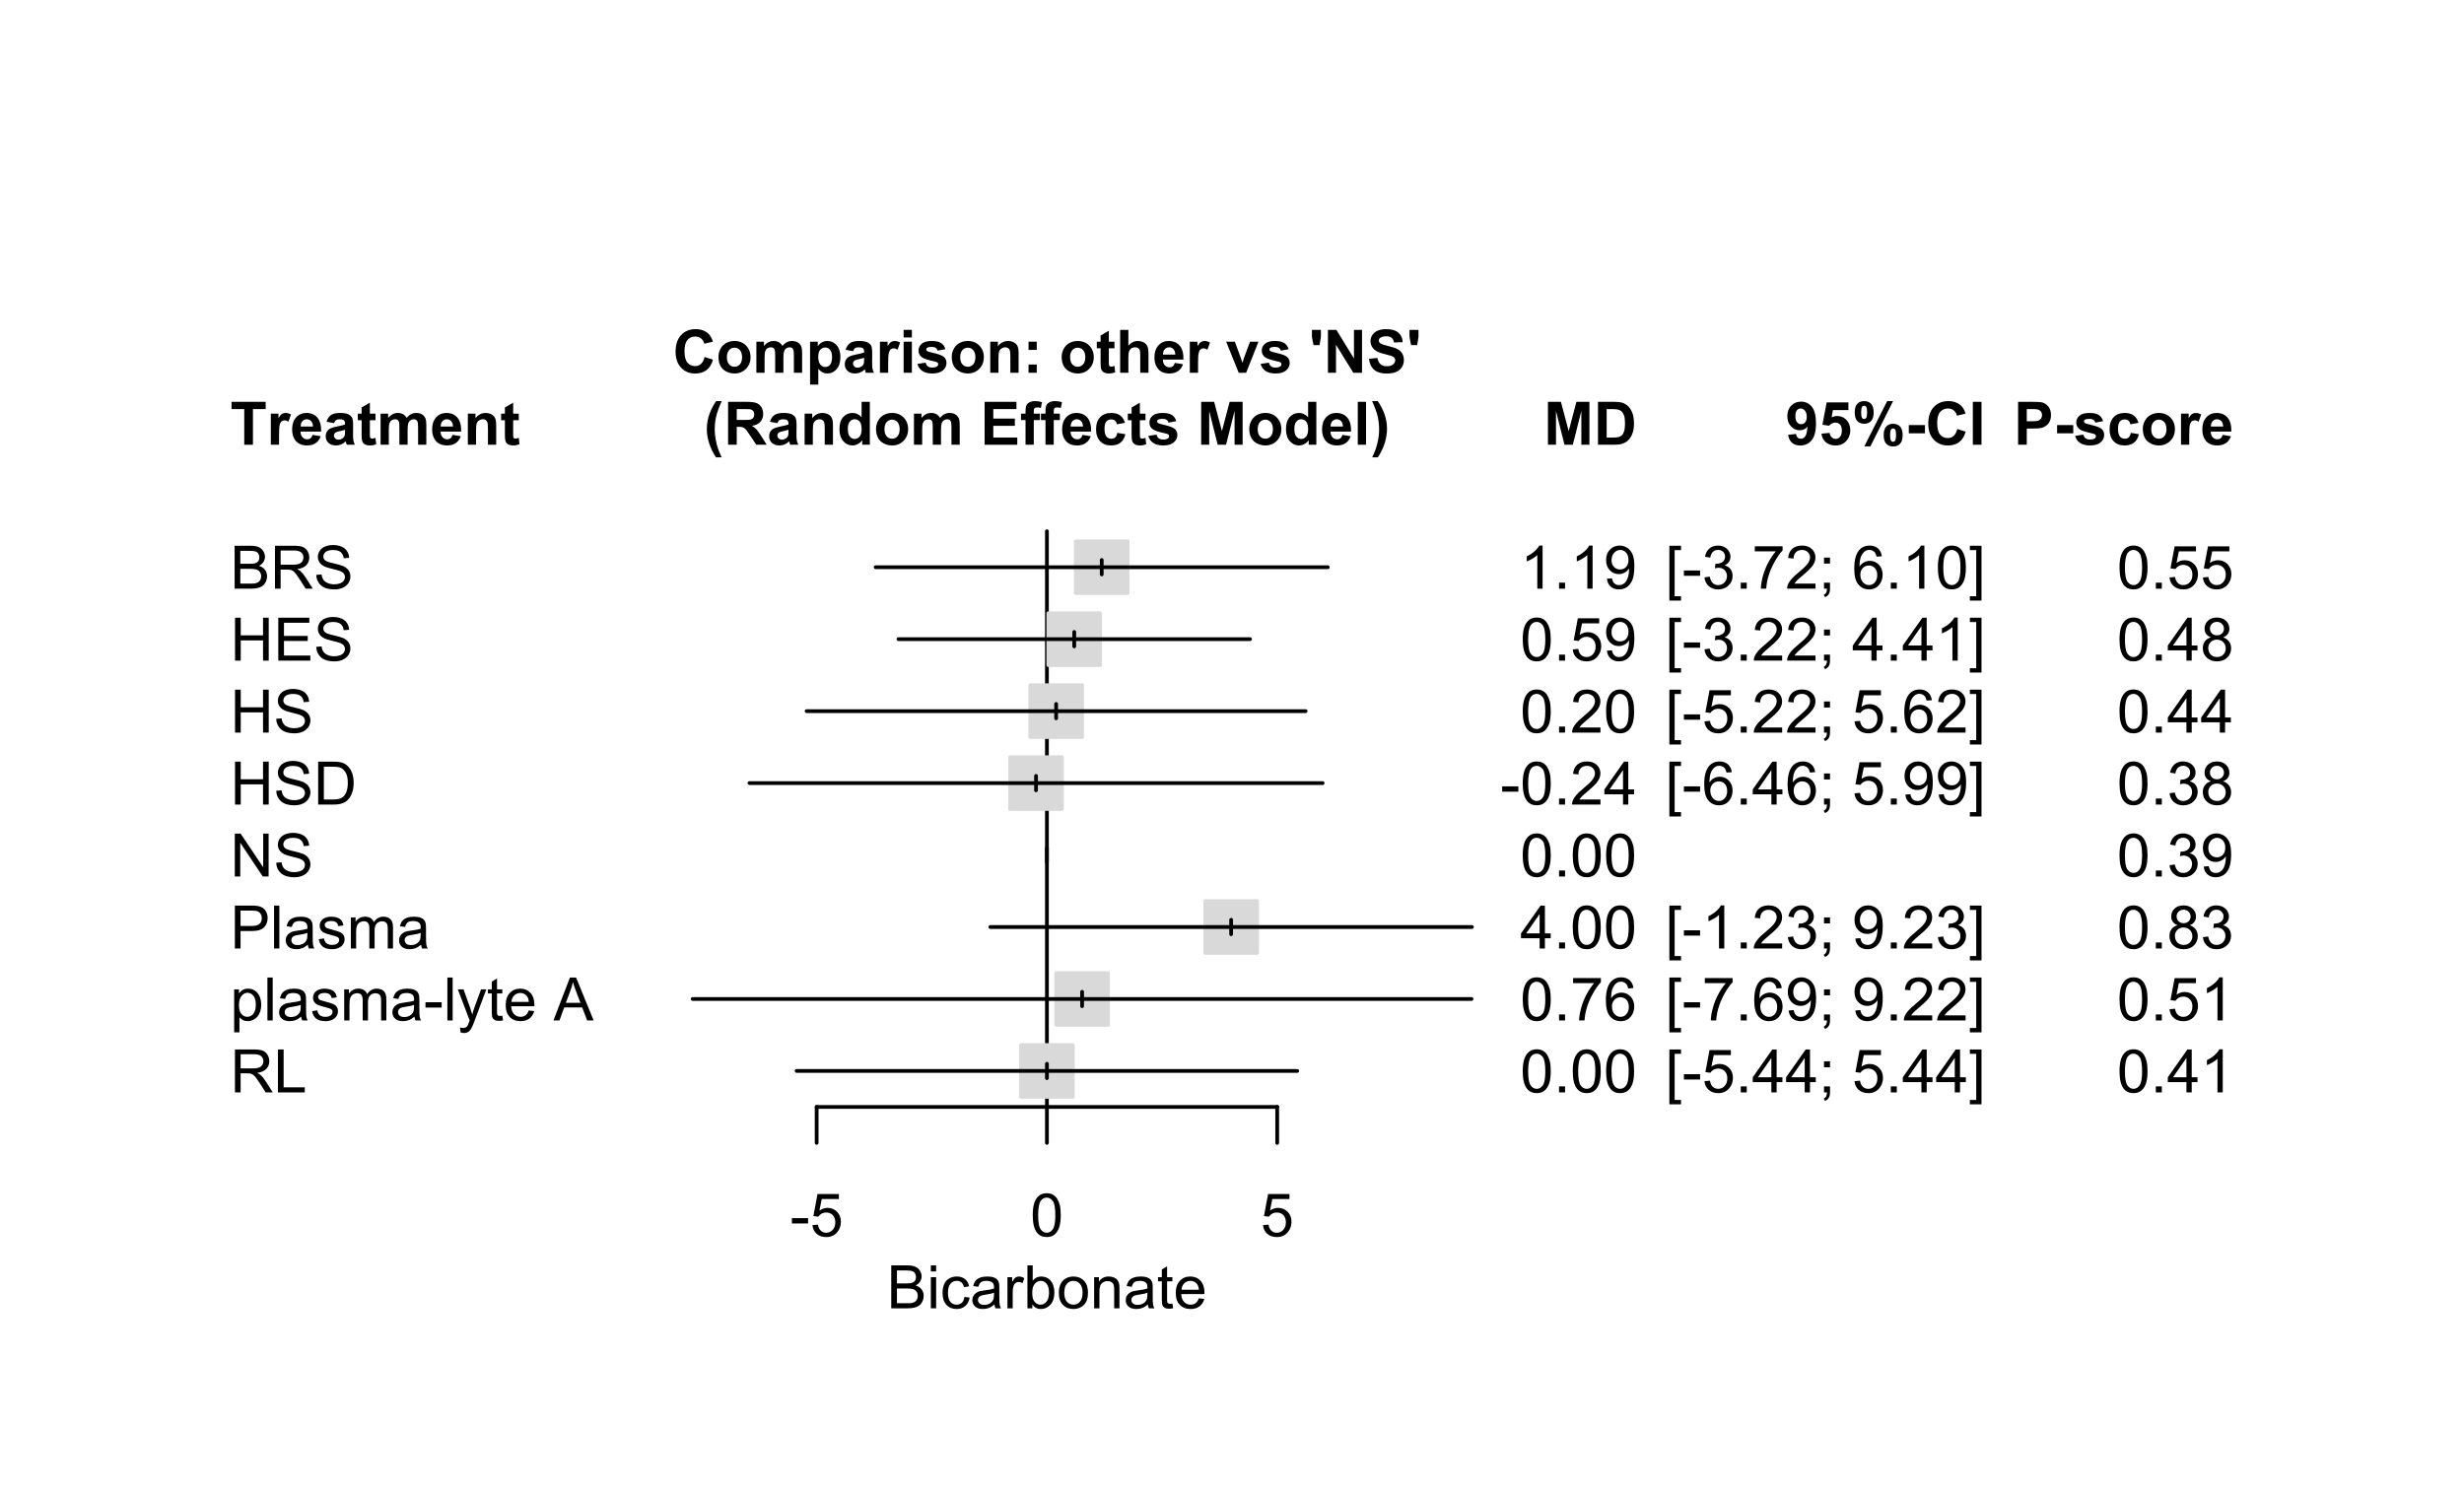 <?xml version="1.0" encoding="UTF-8"?>
<svg xmlns="http://www.w3.org/2000/svg" xmlns:xlink="http://www.w3.org/1999/xlink" width="493pt" height="299pt" viewBox="0 0 493 299" version="1.1">
<defs>
<g>
<symbol overflow="visible" id="glyph0-0">
<path style="stroke:none;" d="M 1.5 0 L 1.5 -7.5 L 7.5 -7.5 L 7.5 0 Z M 1.688 -0.188 L 7.312 -0.188 L 7.312 -7.312 L 1.688 -7.312 Z M 1.688 -0.188 "/>
</symbol>
<symbol overflow="visible" id="glyph0-1">
<path style="stroke:none;" d="M 2.805 0 L 2.805 -7.137 L 0.258 -7.137 L 0.258 -8.59 L 7.086 -8.59 L 7.086 -7.137 L 4.539 -7.137 L 4.539 0 Z M 2.805 0 "/>
</symbol>
<symbol overflow="visible" id="glyph0-2">
<path style="stroke:none;" d="M 2.438 0 L 0.789 0 L 0.789 -6.223 L 2.32 -6.223 L 2.32 -5.336 C 2.578 -5.754 2.812 -6.031 3.023 -6.164 C 3.234 -6.297 3.473 -6.363 3.738 -6.363 C 4.113 -6.363 4.473 -6.258 4.82 -6.055 L 4.312 -4.617 C 4.035 -4.797 3.777 -4.887 3.539 -4.887 C 3.309 -4.887 3.113 -4.82 2.953 -4.695 C 2.789 -4.566 2.66 -4.34 2.574 -4.008 C 2.48 -3.672 2.438 -2.977 2.438 -1.922 Z M 2.438 0 "/>
</symbol>
<symbol overflow="visible" id="glyph0-3">
<path style="stroke:none;" d="M 4.465 -1.98 L 6.105 -1.703 C 5.895 -1.102 5.559 -0.645 5.105 -0.332 C 4.645 -0.016 4.078 0.141 3.398 0.141 C 2.312 0.141 1.512 -0.211 0.996 -0.922 C 0.586 -1.484 0.379 -2.199 0.383 -3.062 C 0.379 -4.09 0.648 -4.898 1.191 -5.484 C 1.727 -6.07 2.41 -6.363 3.234 -6.363 C 4.16 -6.363 4.891 -6.055 5.426 -5.445 C 5.957 -4.832 6.211 -3.898 6.195 -2.637 L 2.07 -2.637 C 2.078 -2.148 2.211 -1.766 2.465 -1.496 C 2.719 -1.223 3.035 -1.09 3.414 -1.09 C 3.672 -1.09 3.891 -1.16 4.066 -1.301 C 4.238 -1.441 4.371 -1.668 4.465 -1.98 Z M 4.559 -3.645 C 4.543 -4.121 4.418 -4.48 4.188 -4.73 C 3.949 -4.973 3.664 -5.098 3.336 -5.102 C 2.973 -5.098 2.676 -4.969 2.445 -4.711 C 2.207 -4.449 2.094 -4.094 2.098 -3.645 Z M 4.559 -3.645 "/>
</symbol>
<symbol overflow="visible" id="glyph0-4">
<path style="stroke:none;" d="M 2.094 -4.324 L 0.598 -4.594 C 0.766 -5.195 1.055 -5.641 1.465 -5.93 C 1.871 -6.219 2.48 -6.363 3.293 -6.363 C 4.027 -6.363 4.574 -6.273 4.934 -6.102 C 5.293 -5.926 5.543 -5.707 5.691 -5.441 C 5.836 -5.172 5.91 -4.68 5.914 -3.969 L 5.895 -2.047 C 5.895 -1.496 5.918 -1.094 5.973 -0.836 C 6.023 -0.574 6.125 -0.297 6.27 0 L 4.641 0 C 4.598 -0.109 4.543 -0.27 4.484 -0.484 C 4.453 -0.582 4.434 -0.648 4.422 -0.68 C 4.137 -0.406 3.836 -0.199 3.52 -0.062 C 3.195 0.074 2.855 0.141 2.496 0.141 C 1.855 0.141 1.348 -0.031 0.98 -0.379 C 0.609 -0.727 0.426 -1.168 0.43 -1.699 C 0.426 -2.051 0.512 -2.363 0.68 -2.641 C 0.844 -2.914 1.078 -3.125 1.383 -3.273 C 1.688 -3.418 2.125 -3.547 2.695 -3.656 C 3.465 -3.801 3.996 -3.934 4.297 -4.062 L 4.297 -4.227 C 4.293 -4.539 4.215 -4.766 4.062 -4.898 C 3.902 -5.031 3.609 -5.098 3.176 -5.102 C 2.879 -5.098 2.648 -5.039 2.488 -4.93 C 2.32 -4.812 2.188 -4.613 2.094 -4.324 Z M 4.297 -2.988 C 4.078 -2.918 3.746 -2.832 3.293 -2.734 C 2.836 -2.637 2.535 -2.543 2.398 -2.449 C 2.18 -2.293 2.074 -2.098 2.074 -1.867 C 2.074 -1.637 2.16 -1.438 2.332 -1.27 C 2.504 -1.102 2.723 -1.02 2.988 -1.02 C 3.285 -1.02 3.566 -1.117 3.836 -1.312 C 4.035 -1.461 4.168 -1.641 4.23 -1.859 C 4.273 -1.996 4.293 -2.266 4.297 -2.66 Z M 4.297 -2.988 "/>
</symbol>
<symbol overflow="visible" id="glyph0-5">
<path style="stroke:none;" d="M 3.715 -6.223 L 3.715 -4.91 L 2.59 -4.91 L 2.59 -2.402 C 2.59 -1.895 2.598 -1.598 2.621 -1.516 C 2.641 -1.43 2.691 -1.359 2.77 -1.309 C 2.844 -1.25 2.938 -1.223 3.047 -1.227 C 3.195 -1.223 3.414 -1.277 3.711 -1.383 L 3.852 -0.105 C 3.461 0.059 3.027 0.141 2.547 0.141 C 2.246 0.141 1.98 0.094 1.746 -0.008 C 1.508 -0.102 1.332 -0.23 1.223 -0.395 C 1.109 -0.551 1.031 -0.766 0.992 -1.039 C 0.953 -1.227 0.938 -1.613 0.938 -2.195 L 0.938 -4.91 L 0.18 -4.91 L 0.18 -6.223 L 0.938 -6.223 L 0.938 -7.461 L 2.59 -8.422 L 2.59 -6.223 Z M 3.715 -6.223 "/>
</symbol>
<symbol overflow="visible" id="glyph0-6">
<path style="stroke:none;" d="M 0.738 -6.223 L 2.258 -6.223 L 2.258 -5.375 C 2.797 -6.031 3.445 -6.363 4.195 -6.363 C 4.594 -6.363 4.938 -6.281 5.23 -6.117 C 5.523 -5.953 5.766 -5.703 5.953 -5.375 C 6.227 -5.703 6.52 -5.953 6.836 -6.117 C 7.152 -6.281 7.492 -6.363 7.852 -6.363 C 8.309 -6.363 8.695 -6.27 9.012 -6.082 C 9.324 -5.895 9.559 -5.621 9.719 -5.266 C 9.832 -4.996 9.891 -4.566 9.891 -3.977 L 9.891 0 L 8.242 0 L 8.242 -3.555 C 8.238 -4.172 8.184 -4.57 8.074 -4.75 C 7.918 -4.98 7.684 -5.098 7.371 -5.102 C 7.137 -5.098 6.918 -5.027 6.719 -4.891 C 6.512 -4.746 6.367 -4.539 6.281 -4.273 C 6.191 -4 6.145 -3.574 6.148 -2.988 L 6.148 0 L 4.5 0 L 4.5 -3.41 C 4.5 -4.016 4.469 -4.406 4.41 -4.582 C 4.352 -4.754 4.262 -4.883 4.137 -4.973 C 4.012 -5.055 3.844 -5.098 3.641 -5.102 C 3.383 -5.098 3.156 -5.031 2.953 -4.898 C 2.75 -4.762 2.602 -4.562 2.516 -4.309 C 2.422 -4.047 2.379 -3.621 2.383 -3.023 L 2.383 0 L 0.738 0 Z M 0.738 -6.223 "/>
</symbol>
<symbol overflow="visible" id="glyph0-7">
<path style="stroke:none;" d="M 6.523 0 L 4.875 0 L 4.875 -3.176 C 4.875 -3.848 4.84 -4.281 4.77 -4.477 C 4.699 -4.672 4.582 -4.824 4.426 -4.938 C 4.262 -5.043 4.074 -5.098 3.855 -5.102 C 3.57 -5.098 3.312 -5.02 3.09 -4.867 C 2.859 -4.707 2.703 -4.5 2.621 -4.246 C 2.535 -3.984 2.496 -3.508 2.496 -2.82 L 2.496 0 L 0.852 0 L 0.852 -6.223 L 2.379 -6.223 L 2.379 -5.309 C 2.922 -6.012 3.605 -6.363 4.43 -6.363 C 4.793 -6.363 5.125 -6.297 5.426 -6.164 C 5.723 -6.031 5.949 -5.863 6.105 -5.664 C 6.262 -5.457 6.367 -5.227 6.43 -4.973 C 6.488 -4.711 6.52 -4.344 6.523 -3.867 Z M 6.523 0 "/>
</symbol>
<symbol overflow="visible" id="glyph0-8">
<path style="stroke:none;" d="M 6.367 -3.156 L 8.051 -2.625 C 7.793 -1.688 7.363 -0.988 6.766 -0.535 C 6.164 -0.078 5.402 0.145 4.484 0.148 C 3.34 0.145 2.402 -0.242 1.672 -1.02 C 0.934 -1.801 0.566 -2.867 0.57 -4.219 C 0.566 -5.648 0.938 -6.758 1.676 -7.547 C 2.41 -8.336 3.379 -8.73 4.586 -8.734 C 5.637 -8.73 6.492 -8.422 7.148 -7.805 C 7.539 -7.438 7.832 -6.91 8.027 -6.223 L 6.312 -5.812 C 6.203 -6.258 5.992 -6.609 5.672 -6.867 C 5.352 -7.125 4.961 -7.254 4.5 -7.254 C 3.863 -7.254 3.344 -7.023 2.949 -6.566 C 2.551 -6.109 2.355 -5.371 2.355 -4.348 C 2.355 -3.262 2.551 -2.488 2.941 -2.027 C 3.332 -1.566 3.84 -1.336 4.465 -1.336 C 4.926 -1.336 5.32 -1.48 5.652 -1.773 C 5.984 -2.066 6.223 -2.527 6.367 -3.156 Z M 6.367 -3.156 "/>
</symbol>
<symbol overflow="visible" id="glyph0-9">
<path style="stroke:none;" d="M 0.48 -3.199 C 0.48 -3.746 0.613 -4.273 0.883 -4.785 C 1.152 -5.297 1.535 -5.688 2.031 -5.957 C 2.523 -6.227 3.074 -6.363 3.688 -6.363 C 4.625 -6.363 5.398 -6.055 6 -5.445 C 6.602 -4.832 6.902 -4.062 6.902 -3.129 C 6.902 -2.188 6.598 -1.406 5.988 -0.789 C 5.379 -0.168 4.613 0.141 3.695 0.141 C 3.125 0.141 2.582 0.012 2.066 -0.246 C 1.547 -0.504 1.152 -0.879 0.883 -1.379 C 0.613 -1.871 0.48 -2.48 0.48 -3.199 Z M 2.168 -3.109 C 2.168 -2.492 2.312 -2.02 2.605 -1.695 C 2.898 -1.363 3.262 -1.199 3.691 -1.203 C 4.121 -1.199 4.48 -1.363 4.773 -1.695 C 5.062 -2.02 5.207 -2.496 5.211 -3.125 C 5.207 -3.73 5.062 -4.199 4.773 -4.531 C 4.48 -4.855 4.121 -5.02 3.691 -5.023 C 3.262 -5.02 2.898 -4.855 2.605 -4.531 C 2.312 -4.199 2.168 -3.727 2.168 -3.109 Z M 2.168 -3.109 "/>
</symbol>
<symbol overflow="visible" id="glyph0-10">
<path style="stroke:none;" d="M 0.812 -6.223 L 2.352 -6.223 L 2.352 -5.309 C 2.547 -5.621 2.816 -5.875 3.156 -6.07 C 3.496 -6.266 3.875 -6.363 4.289 -6.363 C 5.012 -6.363 5.625 -6.078 6.129 -5.512 C 6.629 -4.945 6.879 -4.156 6.883 -3.148 C 6.879 -2.102 6.625 -1.293 6.121 -0.723 C 5.609 -0.145 4.996 0.141 4.277 0.141 C 3.934 0.141 3.621 0.074 3.34 -0.062 C 3.059 -0.199 2.766 -0.434 2.461 -0.766 L 2.461 2.367 L 0.812 2.367 Z M 2.445 -3.219 C 2.441 -2.516 2.582 -2 2.859 -1.664 C 3.133 -1.328 3.469 -1.16 3.875 -1.164 C 4.25 -1.16 4.57 -1.312 4.828 -1.625 C 5.082 -1.93 5.207 -2.434 5.211 -3.133 C 5.207 -3.785 5.078 -4.27 4.816 -4.586 C 4.551 -4.902 4.227 -5.062 3.844 -5.062 C 3.441 -5.062 3.105 -4.906 2.844 -4.598 C 2.574 -4.285 2.441 -3.824 2.445 -3.219 Z M 2.445 -3.219 "/>
</symbol>
<symbol overflow="visible" id="glyph0-11">
<path style="stroke:none;" d="M 0.859 -7.066 L 0.859 -8.59 L 2.508 -8.59 L 2.508 -7.066 Z M 0.859 0 L 0.859 -6.223 L 2.508 -6.223 L 2.508 0 Z M 0.859 0 "/>
</symbol>
<symbol overflow="visible" id="glyph0-12">
<path style="stroke:none;" d="M 0.281 -1.773 L 1.934 -2.027 C 2.004 -1.707 2.145 -1.461 2.359 -1.297 C 2.574 -1.125 2.875 -1.043 3.266 -1.047 C 3.688 -1.043 4.008 -1.121 4.227 -1.281 C 4.367 -1.387 4.441 -1.535 4.441 -1.723 C 4.441 -1.848 4.402 -1.949 4.324 -2.031 C 4.242 -2.105 4.059 -2.18 3.773 -2.25 C 2.445 -2.539 1.602 -2.805 1.25 -3.055 C 0.75 -3.383 0.504 -3.852 0.508 -4.453 C 0.504 -4.992 0.719 -5.445 1.148 -5.812 C 1.574 -6.18 2.234 -6.363 3.129 -6.363 C 3.98 -6.363 4.613 -6.223 5.027 -5.945 C 5.441 -5.668 5.727 -5.258 5.883 -4.719 L 4.328 -4.43 C 4.262 -4.672 4.137 -4.855 3.949 -4.984 C 3.762 -5.113 3.496 -5.18 3.156 -5.18 C 2.723 -5.18 2.414 -5.117 2.227 -5 C 2.102 -4.906 2.039 -4.797 2.039 -4.664 C 2.039 -4.547 2.094 -4.445 2.203 -4.367 C 2.352 -4.254 2.863 -4.102 3.738 -3.902 C 4.613 -3.699 5.227 -3.453 5.578 -3.172 C 5.922 -2.875 6.094 -2.469 6.094 -1.945 C 6.094 -1.375 5.855 -0.883 5.379 -0.473 C 4.902 -0.062 4.195 0.141 3.266 0.141 C 2.414 0.141 1.742 -0.031 1.25 -0.375 C 0.75 -0.719 0.43 -1.184 0.281 -1.773 Z M 0.281 -1.773 "/>
</symbol>
<symbol overflow="visible" id="glyph0-13">
<path style="stroke:none;" d="M 1.18 -4.578 L 1.18 -6.223 L 2.824 -6.223 L 2.824 -4.578 Z M 1.18 0 L 1.18 -1.648 L 2.824 -1.648 L 2.824 0 Z M 1.18 0 "/>
</symbol>
<symbol overflow="visible" id="glyph0-14">
<path style="stroke:none;" d=""/>
</symbol>
<symbol overflow="visible" id="glyph0-15">
<path style="stroke:none;" d="M 2.5 -8.59 L 2.5 -5.43 C 3.027 -6.051 3.664 -6.363 4.406 -6.363 C 4.785 -6.363 5.125 -6.293 5.434 -6.152 C 5.734 -6.012 5.965 -5.832 6.121 -5.613 C 6.273 -5.395 6.379 -5.152 6.438 -4.887 C 6.492 -4.621 6.52 -4.207 6.523 -3.648 L 6.523 0 L 4.875 0 L 4.875 -3.289 C 4.875 -3.938 4.844 -4.352 4.781 -4.527 C 4.719 -4.703 4.605 -4.844 4.449 -4.945 C 4.285 -5.047 4.09 -5.098 3.855 -5.102 C 3.582 -5.098 3.336 -5.031 3.121 -4.902 C 2.906 -4.766 2.75 -4.566 2.648 -4.301 C 2.547 -4.035 2.496 -3.641 2.5 -3.117 L 2.5 0 L 0.855 0 L 0.855 -8.59 Z M 2.5 -8.59 "/>
</symbol>
<symbol overflow="visible" id="glyph0-16">
<path style="stroke:none;" d="M 2.57 0 L 0.062 -6.223 L 1.793 -6.223 L 2.965 -3.047 L 3.305 -1.984 C 3.391 -2.254 3.445 -2.434 3.477 -2.52 C 3.523 -2.691 3.582 -2.867 3.648 -3.047 L 4.836 -6.223 L 6.527 -6.223 L 4.055 0 Z M 2.57 0 "/>
</symbol>
<symbol overflow="visible" id="glyph0-17">
<path style="stroke:none;" d="M 0.852 -5.539 L 0.539 -7.137 L 0.539 -8.59 L 2.332 -8.59 L 2.332 -7.137 L 2.062 -5.539 Z M 0.852 -5.539 "/>
</symbol>
<symbol overflow="visible" id="glyph0-18">
<path style="stroke:none;" d="M 0.891 0 L 0.891 -8.59 L 2.578 -8.59 L 6.094 -2.852 L 6.094 -8.59 L 7.703 -8.59 L 7.703 0 L 5.965 0 L 2.5 -5.602 L 2.5 0 Z M 0.891 0 "/>
</symbol>
<symbol overflow="visible" id="glyph0-19">
<path style="stroke:none;" d="M 0.434 -2.797 L 2.121 -2.961 C 2.223 -2.391 2.426 -1.977 2.738 -1.711 C 3.043 -1.445 3.465 -1.312 3.996 -1.312 C 4.555 -1.312 4.973 -1.43 5.258 -1.668 C 5.539 -1.902 5.684 -2.18 5.684 -2.496 C 5.684 -2.699 5.621 -2.871 5.504 -3.012 C 5.383 -3.152 5.176 -3.277 4.883 -3.387 C 4.676 -3.457 4.215 -3.582 3.492 -3.762 C 2.562 -3.992 1.91 -4.273 1.535 -4.609 C 1.004 -5.082 0.738 -5.66 0.742 -6.34 C 0.738 -6.777 0.863 -7.184 1.113 -7.566 C 1.363 -7.945 1.719 -8.238 2.188 -8.438 C 2.652 -8.633 3.219 -8.73 3.879 -8.734 C 4.957 -8.73 5.766 -8.496 6.312 -8.027 C 6.855 -7.555 7.145 -6.922 7.172 -6.133 L 5.438 -6.059 C 5.363 -6.496 5.203 -6.812 4.961 -7.008 C 4.715 -7.203 4.348 -7.301 3.859 -7.301 C 3.355 -7.301 2.961 -7.195 2.68 -6.992 C 2.492 -6.852 2.402 -6.676 2.402 -6.457 C 2.402 -6.254 2.488 -6.078 2.66 -5.938 C 2.879 -5.75 3.41 -5.559 4.254 -5.359 C 5.098 -5.16 5.719 -4.953 6.125 -4.742 C 6.527 -4.523 6.844 -4.234 7.074 -3.867 C 7.301 -3.5 7.418 -3.043 7.418 -2.5 C 7.418 -2.008 7.281 -1.547 7.008 -1.121 C 6.734 -0.688 6.348 -0.367 5.848 -0.16 C 5.348 0.051 4.723 0.152 3.977 0.152 C 2.891 0.152 2.059 -0.098 1.477 -0.598 C 0.891 -1.098 0.543 -1.828 0.434 -2.797 Z M 0.434 -2.797 "/>
</symbol>
<symbol overflow="visible" id="glyph0-20">
<path style="stroke:none;" d="M 3.594 2.523 L 2.461 2.523 C 1.859 1.621 1.402 0.688 1.094 -0.285 C 0.777 -1.258 0.621 -2.199 0.625 -3.109 C 0.621 -4.238 0.816 -5.309 1.207 -6.316 C 1.543 -7.191 1.969 -7.996 2.484 -8.734 L 3.609 -8.734 C 3.07 -7.551 2.699 -6.543 2.504 -5.715 C 2.301 -4.879 2.203 -4 2.203 -3.078 C 2.203 -2.434 2.262 -1.777 2.383 -1.109 C 2.5 -0.434 2.664 0.203 2.871 0.809 C 3.008 1.207 3.246 1.777 3.594 2.523 Z M 3.594 2.523 "/>
</symbol>
<symbol overflow="visible" id="glyph0-21">
<path style="stroke:none;" d="M 0.879 0 L 0.879 -8.59 L 4.531 -8.59 C 5.445 -8.59 6.113 -8.512 6.531 -8.355 C 6.945 -8.199 7.277 -7.926 7.531 -7.535 C 7.777 -7.141 7.902 -6.688 7.906 -6.18 C 7.902 -5.535 7.715 -5.004 7.336 -4.582 C 6.953 -4.16 6.387 -3.895 5.637 -3.789 C 6.012 -3.566 6.32 -3.328 6.562 -3.07 C 6.805 -2.809 7.133 -2.344 7.555 -1.676 L 8.602 0 L 6.527 0 L 5.273 -1.867 C 4.828 -2.535 4.523 -2.957 4.359 -3.129 C 4.195 -3.301 4.02 -3.418 3.836 -3.488 C 3.652 -3.551 3.363 -3.586 2.965 -3.586 L 2.613 -3.586 L 2.613 0 Z M 2.613 -4.957 L 3.898 -4.957 C 4.727 -4.957 5.246 -4.992 5.453 -5.062 C 5.66 -5.133 5.824 -5.254 5.941 -5.426 C 6.059 -5.598 6.117 -5.812 6.117 -6.07 C 6.117 -6.359 6.039 -6.59 5.887 -6.77 C 5.73 -6.945 5.512 -7.059 5.234 -7.109 C 5.09 -7.125 4.668 -7.137 3.969 -7.137 L 2.613 -7.137 Z M 2.613 -4.957 "/>
</symbol>
<symbol overflow="visible" id="glyph0-22">
<path style="stroke:none;" d="M 6.57 0 L 5.039 0 L 5.039 -0.914 C 4.781 -0.559 4.48 -0.293 4.137 -0.121 C 3.793 0.055 3.445 0.141 3.094 0.141 C 2.379 0.141 1.766 -0.145 1.258 -0.723 C 0.746 -1.293 0.492 -2.098 0.492 -3.133 C 0.492 -4.188 0.738 -4.988 1.234 -5.539 C 1.73 -6.086 2.359 -6.363 3.117 -6.363 C 3.812 -6.363 4.414 -6.074 4.922 -5.496 L 4.922 -8.59 L 6.57 -8.59 Z M 2.172 -3.246 C 2.168 -2.582 2.262 -2.102 2.449 -1.805 C 2.715 -1.375 3.086 -1.16 3.562 -1.16 C 3.941 -1.16 4.262 -1.32 4.531 -1.641 C 4.793 -1.961 4.926 -2.441 4.93 -3.086 C 4.926 -3.801 4.797 -4.316 4.543 -4.629 C 4.281 -4.941 3.953 -5.098 3.551 -5.102 C 3.16 -5.098 2.832 -4.941 2.566 -4.637 C 2.301 -4.324 2.168 -3.863 2.172 -3.246 Z M 2.172 -3.246 "/>
</symbol>
<symbol overflow="visible" id="glyph0-23">
<path style="stroke:none;" d="M 0.875 0 L 0.875 -8.59 L 7.242 -8.59 L 7.242 -7.137 L 2.609 -7.137 L 2.609 -5.234 L 6.922 -5.234 L 6.922 -3.785 L 2.609 -3.785 L 2.609 -1.445 L 7.406 -1.445 L 7.406 0 Z M 0.875 0 "/>
</symbol>
<symbol overflow="visible" id="glyph0-24">
<path style="stroke:none;" d="M 0.141 -6.223 L 1.055 -6.223 L 1.055 -6.691 C 1.055 -7.215 1.109 -7.605 1.223 -7.863 C 1.332 -8.121 1.535 -8.328 1.836 -8.492 C 2.133 -8.648 2.512 -8.73 2.969 -8.734 C 3.434 -8.73 3.895 -8.66 4.348 -8.523 L 4.125 -7.375 C 3.863 -7.434 3.609 -7.465 3.367 -7.469 C 3.129 -7.465 2.957 -7.41 2.855 -7.301 C 2.75 -7.191 2.699 -6.977 2.703 -6.664 L 2.703 -6.223 L 3.93 -6.223 L 3.93 -4.93 L 2.703 -4.93 L 2.703 0 L 1.055 0 L 1.055 -4.93 L 0.141 -4.93 Z M 0.141 -6.223 "/>
</symbol>
<symbol overflow="visible" id="glyph0-25">
<path style="stroke:none;" d="M 6.289 -4.383 L 4.664 -4.09 C 4.609 -4.414 4.484 -4.656 4.289 -4.824 C 4.094 -4.984 3.844 -5.066 3.539 -5.07 C 3.125 -5.066 2.797 -4.926 2.555 -4.645 C 2.312 -4.359 2.191 -3.887 2.191 -3.223 C 2.191 -2.484 2.312 -1.961 2.562 -1.66 C 2.809 -1.352 3.145 -1.199 3.562 -1.203 C 3.875 -1.199 4.129 -1.289 4.328 -1.469 C 4.527 -1.645 4.668 -1.949 4.75 -2.383 L 6.367 -2.109 C 6.199 -1.367 5.879 -0.805 5.402 -0.426 C 4.926 -0.047 4.285 0.141 3.484 0.141 C 2.574 0.141 1.848 -0.145 1.309 -0.719 C 0.766 -1.293 0.496 -2.09 0.5 -3.105 C 0.496 -4.133 0.77 -4.93 1.312 -5.504 C 1.852 -6.074 2.586 -6.363 3.516 -6.363 C 4.273 -6.363 4.875 -6.199 5.32 -5.871 C 5.766 -5.543 6.086 -5.047 6.289 -4.383 Z M 6.289 -4.383 "/>
</symbol>
<symbol overflow="visible" id="glyph0-26">
<path style="stroke:none;" d="M 0.852 0 L 0.852 -8.59 L 3.445 -8.59 L 5.004 -2.73 L 6.547 -8.59 L 9.148 -8.59 L 9.148 0 L 7.535 0 L 7.535 -6.762 L 5.828 0 L 4.16 0 L 2.461 -6.762 L 2.461 0 Z M 0.852 0 "/>
</symbol>
<symbol overflow="visible" id="glyph0-27">
<path style="stroke:none;" d="M 0.859 0 L 0.859 -8.59 L 2.508 -8.59 L 2.508 0 Z M 0.859 0 "/>
</symbol>
<symbol overflow="visible" id="glyph0-28">
<path style="stroke:none;" d="M 0.406 2.523 C 0.727 1.828 0.957 1.297 1.09 0.926 C 1.223 0.551 1.344 0.125 1.457 -0.359 C 1.57 -0.84 1.656 -1.301 1.711 -1.738 C 1.766 -2.172 1.793 -2.617 1.793 -3.078 C 1.793 -4 1.691 -4.879 1.492 -5.715 C 1.293 -6.543 0.926 -7.551 0.391 -8.734 L 1.512 -8.734 C 2.102 -7.895 2.559 -7.004 2.887 -6.062 C 3.211 -5.121 3.375 -4.168 3.375 -3.199 C 3.375 -2.383 3.246 -1.508 2.988 -0.574 C 2.691 0.473 2.207 1.504 1.539 2.523 Z M 0.406 2.523 "/>
</symbol>
<symbol overflow="visible" id="glyph0-29">
<path style="stroke:none;" d="M 0.867 -8.59 L 4.039 -8.59 C 4.75 -8.59 5.297 -8.535 5.672 -8.426 C 6.176 -8.277 6.605 -8.012 6.969 -7.633 C 7.324 -7.254 7.598 -6.789 7.789 -6.242 C 7.973 -5.691 8.066 -5.016 8.07 -4.211 C 8.066 -3.504 7.98 -2.895 7.805 -2.383 C 7.59 -1.754 7.281 -1.25 6.883 -0.867 C 6.582 -0.574 6.176 -0.344 5.664 -0.18 C 5.281 -0.059 4.77 0 4.133 0 L 0.867 0 Z M 2.602 -7.137 L 2.602 -1.445 L 3.898 -1.445 C 4.379 -1.441 4.73 -1.469 4.945 -1.531 C 5.227 -1.594 5.457 -1.715 5.645 -1.887 C 5.824 -2.055 5.977 -2.328 6.098 -2.715 C 6.211 -3.098 6.27 -3.625 6.273 -4.289 C 6.27 -4.953 6.211 -5.461 6.098 -5.816 C 5.977 -6.172 5.812 -6.449 5.605 -6.648 C 5.391 -6.848 5.125 -6.984 4.805 -7.055 C 4.562 -7.109 4.086 -7.137 3.383 -7.137 Z M 2.602 -7.137 "/>
</symbol>
<symbol overflow="visible" id="glyph0-30">
<path style="stroke:none;" d="M 0.547 -1.984 L 2.141 -2.164 C 2.172 -1.836 2.273 -1.598 2.441 -1.441 C 2.602 -1.285 2.82 -1.207 3.094 -1.207 C 3.43 -1.207 3.719 -1.363 3.961 -1.676 C 4.199 -1.988 4.352 -2.637 4.418 -3.621 C 4.004 -3.137 3.484 -2.895 2.867 -2.898 C 2.188 -2.895 1.605 -3.156 1.117 -3.68 C 0.625 -4.203 0.379 -4.883 0.383 -5.719 C 0.379 -6.586 0.637 -7.285 1.156 -7.824 C 1.672 -8.355 2.332 -8.625 3.133 -8.625 C 4.004 -8.625 4.719 -8.285 5.277 -7.613 C 5.836 -6.934 6.117 -5.828 6.117 -4.289 C 6.117 -2.719 5.824 -1.586 5.242 -0.891 C 4.66 -0.195 3.902 0.152 2.969 0.152 C 2.293 0.152 1.75 -0.023 1.34 -0.383 C 0.922 -0.738 0.656 -1.273 0.547 -1.984 Z M 4.273 -5.586 C 4.27 -6.113 4.148 -6.527 3.906 -6.82 C 3.66 -7.109 3.379 -7.254 3.059 -7.258 C 2.754 -7.254 2.5 -7.133 2.301 -6.898 C 2.098 -6.656 1.996 -6.266 2 -5.719 C 1.996 -5.164 2.105 -4.754 2.328 -4.496 C 2.543 -4.234 2.816 -4.105 3.148 -4.109 C 3.461 -4.105 3.727 -4.23 3.945 -4.484 C 4.16 -4.73 4.27 -5.098 4.273 -5.586 Z M 4.273 -5.586 "/>
</symbol>
<symbol overflow="visible" id="glyph0-31">
<path style="stroke:none;" d="M 0.531 -2.211 L 2.172 -2.379 C 2.215 -2.004 2.355 -1.707 2.59 -1.496 C 2.82 -1.277 3.086 -1.172 3.387 -1.172 C 3.73 -1.172 4.02 -1.309 4.258 -1.59 C 4.496 -1.863 4.617 -2.285 4.617 -2.852 C 4.617 -3.379 4.496 -3.773 4.262 -4.039 C 4.02 -4.301 3.715 -4.434 3.34 -4.438 C 2.867 -4.434 2.441 -4.227 2.07 -3.809 L 0.734 -4 L 1.578 -8.473 L 5.93 -8.473 L 5.93 -6.93 L 2.824 -6.93 L 2.566 -5.473 C 2.934 -5.656 3.309 -5.746 3.691 -5.75 C 4.422 -5.746 5.039 -5.48 5.551 -4.953 C 6.055 -4.418 6.309 -3.73 6.312 -2.883 C 6.309 -2.172 6.105 -1.539 5.695 -0.992 C 5.137 -0.23 4.359 0.145 3.367 0.148 C 2.574 0.145 1.93 -0.066 1.43 -0.492 C 0.93 -0.918 0.629 -1.488 0.531 -2.211 Z M 0.531 -2.211 "/>
</symbol>
<symbol overflow="visible" id="glyph0-32">
<path style="stroke:none;" d="M 0.523 -6.469 C 0.52 -7.238 0.688 -7.809 1.027 -8.18 C 1.363 -8.547 1.824 -8.73 2.402 -8.734 C 2.996 -8.73 3.461 -8.547 3.805 -8.18 C 4.141 -7.812 4.312 -7.242 4.312 -6.469 C 4.312 -5.695 4.141 -5.125 3.805 -4.758 C 3.461 -4.387 3.004 -4.199 2.43 -4.203 C 1.832 -4.199 1.363 -4.383 1.027 -4.754 C 0.688 -5.121 0.52 -5.695 0.523 -6.469 Z M 1.805 -6.48 C 1.805 -5.918 1.867 -5.543 2 -5.355 C 2.094 -5.215 2.23 -5.145 2.402 -5.145 C 2.574 -5.145 2.711 -5.215 2.812 -5.355 C 2.938 -5.543 3 -5.918 3 -6.48 C 3 -7.039 2.938 -7.41 2.812 -7.602 C 2.711 -7.742 2.574 -7.816 2.402 -7.816 C 2.23 -7.816 2.094 -7.746 2 -7.605 C 1.867 -7.414 1.805 -7.039 1.805 -6.48 Z M 3.656 0.328 L 2.438 0.328 L 7.016 -8.734 L 8.195 -8.734 Z M 6.316 -1.93 C 6.316 -2.695 6.484 -3.266 6.82 -3.637 C 7.156 -4.008 7.617 -4.195 8.211 -4.195 C 8.797 -4.195 9.262 -4.008 9.602 -3.637 C 9.938 -3.266 10.105 -2.695 10.109 -1.93 C 10.105 -1.148 9.938 -0.578 9.602 -0.211 C 9.262 0.156 8.805 0.34 8.227 0.344 C 7.625 0.34 7.156 0.156 6.82 -0.211 C 6.484 -0.578 6.316 -1.148 6.316 -1.93 Z M 7.602 -1.934 C 7.598 -1.371 7.664 -0.996 7.793 -0.812 C 7.887 -0.668 8.02 -0.598 8.195 -0.598 C 8.371 -0.598 8.508 -0.668 8.602 -0.809 C 8.73 -0.996 8.793 -1.371 8.797 -1.934 C 8.793 -2.492 8.73 -2.867 8.609 -3.059 C 8.508 -3.199 8.371 -3.27 8.195 -3.27 C 8.02 -3.27 7.887 -3.199 7.793 -3.059 C 7.664 -2.867 7.598 -2.492 7.602 -1.934 Z M 7.602 -1.934 "/>
</symbol>
<symbol overflow="visible" id="glyph0-33">
<path style="stroke:none;" d="M 0.672 -2.289 L 0.672 -3.938 L 3.906 -3.938 L 3.906 -2.289 Z M 0.672 -2.289 "/>
</symbol>
<symbol overflow="visible" id="glyph0-34">
<path style="stroke:none;" d="M 0.82 0 L 0.82 -8.59 L 2.555 -8.59 L 2.555 0 Z M 0.82 0 "/>
</symbol>
<symbol overflow="visible" id="glyph0-35">
<path style="stroke:none;" d="M 0.875 0 L 0.875 -8.59 L 3.656 -8.59 C 4.711 -8.59 5.398 -8.547 5.719 -8.461 C 6.211 -8.328 6.621 -8.047 6.953 -7.617 C 7.285 -7.188 7.453 -6.629 7.453 -5.945 C 7.453 -5.418 7.355 -4.977 7.164 -4.617 C 6.973 -4.258 6.73 -3.973 6.434 -3.77 C 6.137 -3.559 5.836 -3.426 5.539 -3.363 C 5.117 -3.281 4.52 -3.238 3.738 -3.242 L 2.609 -3.242 L 2.609 0 Z M 2.609 -7.137 L 2.609 -4.699 L 3.555 -4.699 C 4.238 -4.699 4.695 -4.742 4.926 -4.832 C 5.156 -4.922 5.336 -5.062 5.469 -5.254 C 5.594 -5.445 5.66 -5.668 5.664 -5.922 C 5.66 -6.23 5.57 -6.488 5.391 -6.695 C 5.207 -6.895 4.973 -7.023 4.695 -7.078 C 4.484 -7.117 4.07 -7.137 3.445 -7.137 Z M 2.609 -7.137 "/>
</symbol>
<symbol overflow="visible" id="glyph1-0">
<path style="stroke:none;" d="M 1.5 0 L 1.5 -7.5 L 7.5 -7.5 L 7.5 0 Z M 1.688 -0.188 L 7.312 -0.188 L 7.312 -7.312 L 1.688 -7.312 Z M 1.688 -0.188 "/>
</symbol>
<symbol overflow="visible" id="glyph1-1">
<path style="stroke:none;" d="M 0.879 0 L 0.879 -8.59 L 4.102 -8.59 C 4.758 -8.59 5.281 -8.5 5.68 -8.328 C 6.07 -8.152 6.383 -7.887 6.609 -7.527 C 6.836 -7.164 6.949 -6.785 6.949 -6.391 C 6.949 -6.023 6.848 -5.68 6.648 -5.355 C 6.449 -5.027 6.148 -4.766 5.75 -4.57 C 6.266 -4.418 6.664 -4.156 6.945 -3.793 C 7.223 -3.422 7.363 -2.988 7.367 -2.492 C 7.363 -2.086 7.277 -1.711 7.109 -1.367 C 6.938 -1.02 6.73 -0.754 6.48 -0.57 C 6.23 -0.379 5.914 -0.238 5.539 -0.145 C 5.16 -0.047 4.699 0 4.156 0 Z M 2.016 -4.98 L 3.875 -4.98 C 4.375 -4.98 4.738 -5.012 4.957 -5.078 C 5.246 -5.164 5.461 -5.309 5.609 -5.508 C 5.75 -5.703 5.824 -5.953 5.828 -6.258 C 5.824 -6.543 5.758 -6.793 5.625 -7.012 C 5.488 -7.227 5.293 -7.375 5.039 -7.457 C 4.781 -7.535 4.344 -7.574 3.734 -7.578 L 2.016 -7.578 Z M 2.016 -1.016 L 4.156 -1.016 C 4.516 -1.012 4.773 -1.027 4.93 -1.055 C 5.188 -1.102 5.406 -1.18 5.582 -1.289 C 5.758 -1.398 5.902 -1.555 6.016 -1.766 C 6.129 -1.969 6.188 -2.211 6.188 -2.492 C 6.188 -2.805 6.105 -3.082 5.941 -3.324 C 5.777 -3.559 5.547 -3.727 5.258 -3.824 C 4.961 -3.918 4.543 -3.965 4 -3.969 L 2.016 -3.969 Z M 2.016 -1.016 "/>
</symbol>
<symbol overflow="visible" id="glyph1-2">
<path style="stroke:none;" d="M 0.945 0 L 0.945 -8.59 L 4.75 -8.59 C 5.512 -8.59 6.094 -8.512 6.496 -8.355 C 6.891 -8.199 7.211 -7.926 7.453 -7.539 C 7.691 -7.145 7.809 -6.715 7.812 -6.246 C 7.809 -5.637 7.613 -5.121 7.219 -4.703 C 6.82 -4.285 6.211 -4.02 5.391 -3.906 C 5.691 -3.762 5.918 -3.621 6.078 -3.48 C 6.406 -3.176 6.723 -2.793 7.02 -2.336 L 8.516 0 L 7.086 0 L 5.945 -1.789 C 5.613 -2.301 5.34 -2.695 5.125 -2.973 C 4.91 -3.242 4.719 -3.434 4.551 -3.547 C 4.379 -3.652 4.207 -3.73 4.031 -3.773 C 3.898 -3.797 3.688 -3.809 3.398 -3.812 L 2.078 -3.812 L 2.078 0 Z M 2.078 -4.797 L 4.523 -4.797 C 5.043 -4.793 5.449 -4.848 5.742 -4.957 C 6.031 -5.066 6.254 -5.238 6.41 -5.473 C 6.562 -5.707 6.637 -5.965 6.641 -6.246 C 6.637 -6.652 6.488 -6.984 6.195 -7.246 C 5.898 -7.508 5.434 -7.641 4.797 -7.641 L 2.078 -7.641 Z M 2.078 -4.797 "/>
</symbol>
<symbol overflow="visible" id="glyph1-3">
<path style="stroke:none;" d="M 0.539 -2.758 L 1.609 -2.852 C 1.66 -2.422 1.777 -2.07 1.965 -1.797 C 2.145 -1.52 2.434 -1.297 2.828 -1.129 C 3.215 -0.957 3.656 -0.871 4.148 -0.875 C 4.578 -0.871 4.961 -0.938 5.297 -1.066 C 5.629 -1.191 5.875 -1.367 6.039 -1.594 C 6.199 -1.82 6.281 -2.066 6.281 -2.332 C 6.281 -2.598 6.203 -2.832 6.047 -3.035 C 5.891 -3.238 5.633 -3.406 5.273 -3.547 C 5.043 -3.633 4.531 -3.773 3.746 -3.965 C 2.953 -4.152 2.402 -4.332 2.086 -4.5 C 1.672 -4.711 1.363 -4.977 1.168 -5.297 C 0.965 -5.617 0.867 -5.973 0.867 -6.367 C 0.867 -6.801 0.988 -7.207 1.234 -7.582 C 1.48 -7.957 1.84 -8.242 2.312 -8.441 C 2.785 -8.633 3.312 -8.73 3.891 -8.734 C 4.523 -8.73 5.082 -8.629 5.574 -8.426 C 6.059 -8.223 6.434 -7.922 6.695 -7.523 C 6.957 -7.125 7.098 -6.672 7.117 -6.172 L 6.031 -6.086 C 5.969 -6.629 5.77 -7.039 5.434 -7.316 C 5.094 -7.594 4.598 -7.734 3.938 -7.734 C 3.25 -7.734 2.746 -7.605 2.434 -7.355 C 2.113 -7.098 1.957 -6.797 1.961 -6.445 C 1.957 -6.137 2.07 -5.883 2.297 -5.684 C 2.516 -5.48 3.086 -5.273 4.012 -5.07 C 4.934 -4.859 5.566 -4.68 5.914 -4.523 C 6.41 -4.293 6.781 -4 7.02 -3.648 C 7.254 -3.293 7.371 -2.887 7.375 -2.426 C 7.371 -1.969 7.242 -1.535 6.984 -1.133 C 6.723 -0.727 6.344 -0.414 5.855 -0.188 C 5.363 0.035 4.812 0.145 4.203 0.148 C 3.422 0.145 2.77 0.035 2.246 -0.191 C 1.719 -0.414 1.309 -0.754 1.012 -1.215 C 0.711 -1.668 0.555 -2.184 0.539 -2.758 Z M 0.539 -2.758 "/>
</symbol>
<symbol overflow="visible" id="glyph1-4">
<path style="stroke:none;" d="M 0.961 0 L 0.961 -8.59 L 2.098 -8.59 L 2.098 -5.062 L 6.562 -5.062 L 6.562 -8.59 L 7.699 -8.59 L 7.699 0 L 6.562 0 L 6.562 -4.047 L 2.098 -4.047 L 2.098 0 Z M 0.961 0 "/>
</symbol>
<symbol overflow="visible" id="glyph1-5">
<path style="stroke:none;" d="M 0.949 0 L 0.949 -8.59 L 7.16 -8.59 L 7.16 -7.578 L 2.086 -7.578 L 2.086 -4.945 L 6.836 -4.945 L 6.836 -3.938 L 2.086 -3.938 L 2.086 -1.016 L 7.359 -1.016 L 7.359 0 Z M 0.949 0 "/>
</symbol>
<symbol overflow="visible" id="glyph1-6">
<path style="stroke:none;" d="M 0.926 0 L 0.926 -8.59 L 3.883 -8.59 C 4.551 -8.59 5.062 -8.547 5.414 -8.469 C 5.906 -8.352 6.324 -8.148 6.672 -7.852 C 7.121 -7.469 7.461 -6.977 7.688 -6.383 C 7.914 -5.785 8.027 -5.105 8.027 -4.344 C 8.027 -3.688 7.949 -3.109 7.797 -2.605 C 7.645 -2.102 7.449 -1.684 7.211 -1.355 C 6.973 -1.02 6.711 -0.762 6.43 -0.574 C 6.145 -0.387 5.805 -0.242 5.406 -0.145 C 5.004 -0.047 4.543 0 4.023 0 Z M 2.062 -1.016 L 3.898 -1.016 C 4.461 -1.012 4.906 -1.066 5.227 -1.172 C 5.547 -1.273 5.805 -1.422 6 -1.617 C 6.27 -1.887 6.477 -2.246 6.629 -2.703 C 6.777 -3.156 6.855 -3.711 6.855 -4.359 C 6.855 -5.258 6.707 -5.945 6.41 -6.43 C 6.113 -6.91 5.754 -7.234 5.336 -7.398 C 5.031 -7.516 4.543 -7.574 3.867 -7.578 L 2.062 -7.578 Z M 2.062 -1.016 "/>
</symbol>
<symbol overflow="visible" id="glyph1-7">
<path style="stroke:none;" d="M 0.914 0 L 0.914 -8.59 L 2.078 -8.59 L 6.594 -1.844 L 6.594 -8.59 L 7.68 -8.59 L 7.68 0 L 6.516 0 L 2.004 -6.75 L 2.004 0 Z M 0.914 0 "/>
</symbol>
<symbol overflow="visible" id="glyph1-8">
<path style="stroke:none;" d="M 0.926 0 L 0.926 -8.59 L 4.164 -8.59 C 4.734 -8.59 5.172 -8.562 5.473 -8.508 C 5.895 -8.438 6.246 -8.301 6.531 -8.105 C 6.816 -7.906 7.047 -7.633 7.223 -7.277 C 7.395 -6.918 7.48 -6.527 7.484 -6.105 C 7.48 -5.371 7.25 -4.75 6.785 -4.25 C 6.316 -3.742 5.477 -3.492 4.266 -3.492 L 2.062 -3.492 L 2.062 0 Z M 2.062 -4.508 L 4.281 -4.508 C 5.012 -4.504 5.535 -4.641 5.848 -4.918 C 6.156 -5.188 6.309 -5.574 6.312 -6.07 C 6.309 -6.43 6.219 -6.734 6.039 -6.992 C 5.855 -7.242 5.617 -7.414 5.32 -7.5 C 5.125 -7.551 4.77 -7.574 4.258 -7.578 L 2.062 -7.578 Z M 2.062 -4.508 "/>
</symbol>
<symbol overflow="visible" id="glyph1-9">
<path style="stroke:none;" d="M 0.766 0 L 0.766 -8.59 L 1.82 -8.59 L 1.82 0 Z M 0.766 0 "/>
</symbol>
<symbol overflow="visible" id="glyph1-10">
<path style="stroke:none;" d="M 4.852 -0.766 C 4.461 -0.434 4.082 -0.199 3.723 -0.062 C 3.355 0.074 2.969 0.141 2.562 0.141 C 1.875 0.141 1.352 -0.023 0.984 -0.359 C 0.617 -0.688 0.434 -1.117 0.434 -1.641 C 0.434 -1.945 0.5 -2.223 0.641 -2.473 C 0.777 -2.723 0.961 -2.926 1.188 -3.082 C 1.41 -3.234 1.664 -3.348 1.945 -3.43 C 2.152 -3.477 2.465 -3.531 2.883 -3.586 C 3.734 -3.688 4.359 -3.809 4.766 -3.949 C 4.766 -4.09 4.77 -4.18 4.77 -4.227 C 4.77 -4.648 4.668 -4.953 4.469 -5.133 C 4.199 -5.371 3.801 -5.488 3.27 -5.492 C 2.77 -5.488 2.402 -5.402 2.168 -5.23 C 1.934 -5.055 1.758 -4.746 1.648 -4.305 L 0.617 -4.445 C 0.707 -4.887 0.863 -5.242 1.078 -5.516 C 1.289 -5.781 1.598 -5.992 2.008 -6.141 C 2.41 -6.289 2.883 -6.363 3.422 -6.363 C 3.953 -6.363 4.383 -6.301 4.715 -6.176 C 5.047 -6.051 5.293 -5.891 5.449 -5.703 C 5.605 -5.512 5.715 -5.273 5.777 -4.984 C 5.809 -4.805 5.824 -4.48 5.828 -4.016 L 5.828 -2.609 C 5.824 -1.625 5.848 -1.004 5.895 -0.746 C 5.941 -0.484 6.031 -0.238 6.164 0 L 5.062 0 C 4.953 -0.219 4.883 -0.473 4.852 -0.766 Z M 4.766 -3.125 C 4.375 -2.965 3.801 -2.832 3.039 -2.727 C 2.605 -2.66 2.301 -2.59 2.121 -2.516 C 1.941 -2.434 1.801 -2.32 1.703 -2.172 C 1.605 -2.02 1.559 -1.852 1.559 -1.672 C 1.559 -1.387 1.664 -1.152 1.875 -0.969 C 2.086 -0.777 2.398 -0.684 2.812 -0.688 C 3.219 -0.684 3.578 -0.773 3.895 -0.953 C 4.211 -1.129 4.445 -1.371 4.594 -1.68 C 4.707 -1.918 4.762 -2.27 4.766 -2.734 Z M 4.766 -3.125 "/>
</symbol>
<symbol overflow="visible" id="glyph1-11">
<path style="stroke:none;" d="M 0.367 -1.859 L 1.414 -2.023 C 1.469 -1.602 1.633 -1.281 1.902 -1.059 C 2.168 -0.836 2.543 -0.727 3.023 -0.727 C 3.508 -0.727 3.867 -0.824 4.102 -1.023 C 4.336 -1.219 4.453 -1.449 4.453 -1.719 C 4.453 -1.953 4.348 -2.141 4.141 -2.281 C 3.996 -2.371 3.637 -2.492 3.062 -2.637 C 2.289 -2.832 1.754 -3 1.457 -3.145 C 1.156 -3.285 0.93 -3.48 0.777 -3.734 C 0.621 -3.984 0.543 -4.266 0.547 -4.57 C 0.543 -4.844 0.605 -5.098 0.734 -5.34 C 0.859 -5.574 1.035 -5.773 1.254 -5.93 C 1.418 -6.047 1.641 -6.148 1.926 -6.234 C 2.207 -6.32 2.512 -6.363 2.836 -6.363 C 3.324 -6.363 3.75 -6.293 4.121 -6.152 C 4.488 -6.012 4.762 -5.82 4.938 -5.578 C 5.113 -5.336 5.234 -5.016 5.305 -4.617 L 4.273 -4.477 C 4.223 -4.797 4.086 -5.047 3.863 -5.227 C 3.637 -5.406 3.32 -5.496 2.914 -5.496 C 2.426 -5.496 2.082 -5.414 1.875 -5.254 C 1.664 -5.094 1.559 -4.906 1.562 -4.695 C 1.559 -4.555 1.602 -4.434 1.695 -4.324 C 1.773 -4.211 1.91 -4.117 2.098 -4.043 C 2.203 -4.004 2.512 -3.914 3.031 -3.773 C 3.773 -3.574 4.293 -3.41 4.59 -3.285 C 4.879 -3.156 5.113 -2.973 5.285 -2.73 C 5.453 -2.488 5.535 -2.188 5.539 -1.828 C 5.535 -1.477 5.434 -1.145 5.23 -0.832 C 5.023 -0.52 4.727 -0.277 4.34 -0.113 C 3.953 0.059 3.516 0.141 3.031 0.141 C 2.219 0.141 1.602 -0.027 1.18 -0.363 C 0.754 -0.699 0.484 -1.195 0.367 -1.859 Z M 0.367 -1.859 "/>
</symbol>
<symbol overflow="visible" id="glyph1-12">
<path style="stroke:none;" d="M 0.789 0 L 0.789 -6.223 L 1.734 -6.223 L 1.734 -5.352 C 1.93 -5.648 2.188 -5.895 2.512 -6.082 C 2.836 -6.27 3.207 -6.363 3.621 -6.363 C 4.082 -6.363 4.457 -6.266 4.754 -6.074 C 5.043 -5.883 5.254 -5.617 5.379 -5.273 C 5.871 -6 6.512 -6.363 7.301 -6.363 C 7.918 -6.363 8.391 -6.191 8.723 -5.848 C 9.055 -5.504 9.223 -4.977 9.223 -4.273 L 9.223 0 L 8.172 0 L 8.172 -3.922 C 8.168 -4.34 8.133 -4.645 8.07 -4.832 C 8 -5.016 7.879 -5.164 7.699 -5.277 C 7.52 -5.391 7.309 -5.449 7.066 -5.449 C 6.629 -5.449 6.266 -5.301 5.977 -5.012 C 5.688 -4.719 5.543 -4.254 5.543 -3.617 L 5.543 0 L 4.488 0 L 4.488 -4.043 C 4.488 -4.512 4.402 -4.863 4.23 -5.098 C 4.059 -5.332 3.777 -5.449 3.387 -5.449 C 3.09 -5.449 2.812 -5.371 2.562 -5.215 C 2.309 -5.059 2.129 -4.828 2.016 -4.527 C 1.898 -4.227 1.84 -3.793 1.844 -3.227 L 1.844 0 Z M 0.789 0 "/>
</symbol>
<symbol overflow="visible" id="glyph1-13">
<path style="stroke:none;" d="M 0.789 2.383 L 0.789 -6.223 L 1.75 -6.223 L 1.75 -5.414 C 1.977 -5.73 2.234 -5.965 2.52 -6.125 C 2.801 -6.281 3.145 -6.363 3.555 -6.363 C 4.082 -6.363 4.551 -6.227 4.961 -5.953 C 5.363 -5.68 5.672 -5.293 5.883 -4.793 C 6.09 -4.293 6.191 -3.746 6.195 -3.156 C 6.191 -2.52 6.078 -1.945 5.852 -1.438 C 5.621 -0.922 5.289 -0.531 4.855 -0.266 C 4.418 0.008 3.961 0.141 3.48 0.141 C 3.129 0.141 2.812 0.066 2.535 -0.082 C 2.254 -0.23 2.023 -0.418 1.844 -0.645 L 1.844 2.383 Z M 1.746 -3.078 C 1.746 -2.273 1.906 -1.684 2.23 -1.301 C 2.555 -0.918 2.949 -0.727 3.41 -0.727 C 3.879 -0.727 4.277 -0.922 4.613 -1.32 C 4.945 -1.711 5.113 -2.328 5.117 -3.164 C 5.113 -3.953 4.949 -4.547 4.625 -4.945 C 4.297 -5.34 3.91 -5.535 3.457 -5.539 C 3.004 -5.535 2.605 -5.324 2.262 -4.906 C 1.918 -4.484 1.746 -3.875 1.746 -3.078 Z M 1.746 -3.078 "/>
</symbol>
<symbol overflow="visible" id="glyph1-14">
<path style="stroke:none;" d="M 0.383 -2.578 L 0.383 -3.641 L 3.621 -3.641 L 3.621 -2.578 Z M 0.383 -2.578 "/>
</symbol>
<symbol overflow="visible" id="glyph1-15">
<path style="stroke:none;" d="M 0.742 2.398 L 0.625 1.406 C 0.855 1.469 1.059 1.5 1.23 1.5 C 1.465 1.5 1.652 1.461 1.793 1.383 C 1.934 1.305 2.047 1.195 2.141 1.055 C 2.203 0.949 2.312 0.688 2.461 0.27 C 2.48 0.207 2.512 0.121 2.555 0.012 L 0.195 -6.223 L 1.328 -6.223 L 2.625 -2.617 C 2.789 -2.16 2.938 -1.68 3.078 -1.18 C 3.195 -1.66 3.34 -2.133 3.508 -2.594 L 4.84 -6.223 L 5.895 -6.223 L 3.527 0.105 C 3.273 0.789 3.074 1.258 2.938 1.516 C 2.746 1.863 2.531 2.117 2.293 2.281 C 2.047 2.438 1.758 2.52 1.422 2.523 C 1.215 2.52 0.988 2.477 0.742 2.398 Z M 0.742 2.398 "/>
</symbol>
<symbol overflow="visible" id="glyph1-16">
<path style="stroke:none;" d="M 3.094 -0.945 L 3.246 -0.012 C 2.949 0.051 2.684 0.082 2.449 0.082 C 2.066 0.082 1.77 0.023 1.559 -0.098 C 1.348 -0.219 1.199 -0.379 1.113 -0.578 C 1.027 -0.773 0.984 -1.188 0.984 -1.82 L 0.984 -5.402 L 0.211 -5.402 L 0.211 -6.223 L 0.984 -6.223 L 0.984 -7.766 L 2.031 -8.398 L 2.031 -6.223 L 3.094 -6.223 L 3.094 -5.402 L 2.031 -5.402 L 2.031 -1.766 C 2.027 -1.461 2.047 -1.27 2.086 -1.184 C 2.125 -1.098 2.184 -1.027 2.27 -0.977 C 2.352 -0.926 2.473 -0.902 2.633 -0.902 C 2.742 -0.902 2.898 -0.914 3.094 -0.945 Z M 3.094 -0.945 "/>
</symbol>
<symbol overflow="visible" id="glyph1-17">
<path style="stroke:none;" d="M 5.051 -2.004 L 6.141 -1.867 C 5.969 -1.23 5.648 -0.738 5.184 -0.387 C 4.719 -0.035 4.125 0.141 3.406 0.141 C 2.492 0.141 1.77 -0.137 1.238 -0.699 C 0.699 -1.254 0.434 -2.043 0.438 -3.059 C 0.434 -4.105 0.703 -4.918 1.246 -5.496 C 1.781 -6.074 2.48 -6.363 3.344 -6.363 C 4.176 -6.363 4.855 -6.078 5.383 -5.512 C 5.91 -4.945 6.176 -4.148 6.176 -3.125 C 6.176 -3.059 6.172 -2.965 6.172 -2.844 L 1.531 -2.844 C 1.562 -2.156 1.758 -1.633 2.109 -1.27 C 2.457 -0.906 2.891 -0.727 3.41 -0.727 C 3.797 -0.727 4.125 -0.828 4.402 -1.031 C 4.672 -1.234 4.891 -1.559 5.051 -2.004 Z M 1.586 -3.711 L 5.062 -3.711 C 5.016 -4.227 4.883 -4.621 4.664 -4.887 C 4.328 -5.293 3.891 -5.496 3.359 -5.496 C 2.871 -5.496 2.465 -5.332 2.137 -5.008 C 1.805 -4.684 1.621 -4.25 1.586 -3.711 Z M 1.586 -3.711 "/>
</symbol>
<symbol overflow="visible" id="glyph1-18">
<path style="stroke:none;" d=""/>
</symbol>
<symbol overflow="visible" id="glyph1-19">
<path style="stroke:none;" d="M -0.016 0 L 3.281 -8.59 L 4.508 -8.59 L 8.023 0 L 6.727 0 L 5.727 -2.602 L 2.133 -2.602 L 1.188 0 Z M 2.461 -3.527 L 5.375 -3.527 L 4.477 -5.906 C 4.203 -6.629 4 -7.223 3.867 -7.688 C 3.758 -7.133 3.602 -6.586 3.406 -6.047 Z M 2.461 -3.527 "/>
</symbol>
<symbol overflow="visible" id="glyph1-20">
<path style="stroke:none;" d="M 0.879 0 L 0.879 -8.59 L 2.016 -8.59 L 2.016 -1.016 L 6.246 -1.016 L 6.246 0 Z M 0.879 0 "/>
</symbol>
<symbol overflow="visible" id="glyph1-21">
<path style="stroke:none;" d="M 0.5 -2.25 L 1.605 -2.344 C 1.684 -1.805 1.871 -1.398 2.176 -1.125 C 2.473 -0.852 2.836 -0.715 3.258 -0.719 C 3.766 -0.715 4.195 -0.906 4.547 -1.293 C 4.898 -1.672 5.074 -2.18 5.074 -2.82 C 5.074 -3.414 4.902 -3.891 4.566 -4.242 C 4.227 -4.59 3.785 -4.762 3.242 -4.766 C 2.898 -4.762 2.594 -4.684 2.32 -4.531 C 2.047 -4.375 1.832 -4.176 1.676 -3.93 L 0.688 -4.062 L 1.516 -8.473 L 5.789 -8.473 L 5.789 -7.465 L 2.359 -7.465 L 1.898 -5.156 C 2.414 -5.516 2.953 -5.695 3.523 -5.695 C 4.27 -5.695 4.902 -5.434 5.422 -4.914 C 5.934 -4.395 6.191 -3.727 6.195 -2.914 C 6.191 -2.133 5.965 -1.461 5.516 -0.898 C 4.961 -0.199 4.211 0.145 3.258 0.148 C 2.477 0.145 1.836 -0.07 1.344 -0.508 C 0.844 -0.941 0.562 -1.523 0.5 -2.25 Z M 0.5 -2.25 "/>
</symbol>
<symbol overflow="visible" id="glyph1-22">
<path style="stroke:none;" d="M 0.5 -4.234 C 0.496 -5.246 0.602 -6.062 0.812 -6.688 C 1.02 -7.305 1.328 -7.785 1.742 -8.121 C 2.148 -8.457 2.668 -8.625 3.297 -8.625 C 3.758 -8.625 4.164 -8.531 4.512 -8.348 C 4.855 -8.16 5.141 -7.891 5.371 -7.543 C 5.594 -7.191 5.773 -6.766 5.906 -6.266 C 6.035 -5.762 6.098 -5.086 6.102 -4.234 C 6.098 -3.227 5.996 -2.414 5.789 -1.797 C 5.578 -1.176 5.266 -0.695 4.859 -0.359 C 4.445 -0.02 3.926 0.145 3.297 0.148 C 2.465 0.145 1.816 -0.148 1.348 -0.742 C 0.781 -1.457 0.496 -2.621 0.5 -4.234 Z M 1.582 -4.234 C 1.582 -2.824 1.746 -1.887 2.074 -1.418 C 2.402 -0.949 2.809 -0.715 3.297 -0.719 C 3.777 -0.715 4.184 -0.949 4.52 -1.422 C 4.848 -1.887 5.016 -2.824 5.016 -4.234 C 5.016 -5.648 4.848 -6.59 4.52 -7.055 C 4.184 -7.516 3.773 -7.746 3.289 -7.75 C 2.801 -7.746 2.414 -7.543 2.125 -7.137 C 1.762 -6.613 1.582 -5.645 1.582 -4.234 Z M 1.582 -4.234 "/>
</symbol>
<symbol overflow="visible" id="glyph1-23">
<path style="stroke:none;" d="M 0.797 -7.375 L 0.797 -8.59 L 1.852 -8.59 L 1.852 -7.375 Z M 0.797 0 L 0.797 -6.223 L 1.852 -6.223 L 1.852 0 Z M 0.797 0 "/>
</symbol>
<symbol overflow="visible" id="glyph1-24">
<path style="stroke:none;" d="M 4.852 -2.281 L 5.891 -2.145 C 5.773 -1.426 5.484 -0.863 5.02 -0.465 C 4.551 -0.059 3.977 0.141 3.297 0.141 C 2.445 0.141 1.762 -0.137 1.246 -0.695 C 0.727 -1.25 0.469 -2.047 0.469 -3.086 C 0.469 -3.754 0.578 -4.344 0.801 -4.852 C 1.023 -5.355 1.363 -5.73 1.816 -5.984 C 2.27 -6.234 2.766 -6.363 3.305 -6.363 C 3.98 -6.363 4.531 -6.191 4.965 -5.848 C 5.391 -5.504 5.668 -5.02 5.789 -4.395 L 4.766 -4.234 C 4.664 -4.652 4.492 -4.969 4.246 -5.18 C 3.996 -5.391 3.695 -5.496 3.344 -5.496 C 2.809 -5.496 2.379 -5.305 2.051 -4.922 C 1.719 -4.539 1.551 -3.938 1.555 -3.117 C 1.551 -2.281 1.711 -1.672 2.035 -1.293 C 2.352 -0.914 2.77 -0.727 3.289 -0.727 C 3.695 -0.727 4.043 -0.852 4.324 -1.105 C 4.602 -1.359 4.777 -1.75 4.852 -2.281 Z M 4.852 -2.281 "/>
</symbol>
<symbol overflow="visible" id="glyph1-25">
<path style="stroke:none;" d="M 0.781 0 L 0.781 -6.223 L 1.727 -6.223 L 1.727 -5.281 C 1.969 -5.719 2.191 -6.012 2.398 -6.152 C 2.602 -6.293 2.828 -6.363 3.078 -6.363 C 3.43 -6.363 3.793 -6.25 4.16 -6.023 L 3.797 -5.047 C 3.539 -5.195 3.281 -5.273 3.023 -5.273 C 2.793 -5.273 2.586 -5.203 2.402 -5.066 C 2.215 -4.926 2.082 -4.734 2.008 -4.488 C 1.891 -4.113 1.832 -3.703 1.836 -3.258 L 1.836 0 Z M 0.781 0 "/>
</symbol>
<symbol overflow="visible" id="glyph1-26">
<path style="stroke:none;" d="M 1.766 0 L 0.785 0 L 0.785 -8.59 L 1.84 -8.59 L 1.84 -5.523 C 2.285 -6.082 2.852 -6.363 3.547 -6.363 C 3.922 -6.363 4.285 -6.285 4.629 -6.129 C 4.973 -5.973 5.254 -5.754 5.473 -5.48 C 5.691 -5.199 5.863 -4.863 5.992 -4.469 C 6.113 -4.074 6.176 -3.652 6.18 -3.203 C 6.176 -2.137 5.914 -1.312 5.391 -0.73 C 4.863 -0.148 4.23 0.141 3.492 0.141 C 2.758 0.141 2.18 -0.164 1.766 -0.781 Z M 1.75 -3.156 C 1.746 -2.41 1.848 -1.871 2.055 -1.539 C 2.387 -0.996 2.836 -0.727 3.406 -0.727 C 3.859 -0.727 4.258 -0.926 4.598 -1.328 C 4.93 -1.727 5.098 -2.324 5.102 -3.117 C 5.098 -3.93 4.938 -4.527 4.617 -4.914 C 4.297 -5.301 3.906 -5.496 3.453 -5.496 C 2.984 -5.496 2.586 -5.293 2.254 -4.895 C 1.914 -4.492 1.746 -3.914 1.75 -3.156 Z M 1.75 -3.156 "/>
</symbol>
<symbol overflow="visible" id="glyph1-27">
<path style="stroke:none;" d="M 0.398 -3.109 C 0.398 -4.262 0.719 -5.117 1.359 -5.672 C 1.895 -6.133 2.547 -6.363 3.316 -6.363 C 4.172 -6.363 4.871 -6.082 5.414 -5.52 C 5.953 -4.957 6.223 -4.184 6.227 -3.199 C 6.223 -2.398 6.102 -1.766 5.867 -1.309 C 5.625 -0.848 5.277 -0.492 4.82 -0.238 C 4.359 0.016 3.859 0.141 3.316 0.141 C 2.441 0.141 1.734 -0.137 1.203 -0.695 C 0.664 -1.254 0.398 -2.059 0.398 -3.109 Z M 1.484 -3.109 C 1.48 -2.309 1.656 -1.711 2.004 -1.32 C 2.348 -0.922 2.785 -0.727 3.316 -0.727 C 3.84 -0.727 4.273 -0.926 4.621 -1.324 C 4.969 -1.723 5.145 -2.328 5.145 -3.148 C 5.145 -3.914 4.969 -4.496 4.617 -4.895 C 4.266 -5.289 3.832 -5.488 3.316 -5.492 C 2.785 -5.488 2.348 -5.293 2.004 -4.898 C 1.656 -4.5 1.48 -3.902 1.484 -3.109 Z M 1.484 -3.109 "/>
</symbol>
<symbol overflow="visible" id="glyph1-28">
<path style="stroke:none;" d="M 0.789 0 L 0.789 -6.223 L 1.742 -6.223 L 1.742 -5.336 C 2.195 -6.02 2.855 -6.363 3.719 -6.363 C 4.09 -6.363 4.434 -6.293 4.754 -6.16 C 5.066 -6.023 5.305 -5.848 5.461 -5.633 C 5.617 -5.41 5.727 -5.152 5.789 -4.852 C 5.828 -4.656 5.848 -4.312 5.848 -3.828 L 5.848 0 L 4.793 0 L 4.793 -3.785 C 4.793 -4.215 4.75 -4.535 4.668 -4.75 C 4.586 -4.961 4.441 -5.129 4.234 -5.258 C 4.023 -5.383 3.777 -5.449 3.5 -5.449 C 3.047 -5.449 2.66 -5.305 2.332 -5.02 C 2.004 -4.734 1.84 -4.195 1.844 -3.398 L 1.844 0 Z M 0.789 0 "/>
</symbol>
<symbol overflow="visible" id="glyph1-29">
<path style="stroke:none;" d="M 4.469 0 L 3.414 0 L 3.414 -6.719 C 3.16 -6.477 2.828 -6.234 2.414 -5.996 C 2 -5.75 1.629 -5.57 1.305 -5.449 L 1.305 -6.469 C 1.895 -6.742 2.41 -7.078 2.852 -7.477 C 3.293 -7.871 3.605 -8.254 3.789 -8.625 L 4.469 -8.625 Z M 4.469 0 "/>
</symbol>
<symbol overflow="visible" id="glyph1-30">
<path style="stroke:none;" d="M 1.09 0 L 1.09 -1.203 L 2.289 -1.203 L 2.289 0 Z M 1.09 0 "/>
</symbol>
<symbol overflow="visible" id="glyph1-31">
<path style="stroke:none;" d="M 0.656 -1.984 L 1.672 -2.078 C 1.75 -1.602 1.914 -1.258 2.16 -1.043 C 2.398 -0.824 2.711 -0.715 3.094 -0.719 C 3.414 -0.715 3.695 -0.789 3.945 -0.941 C 4.188 -1.086 4.391 -1.285 4.547 -1.535 C 4.703 -1.785 4.832 -2.121 4.938 -2.543 C 5.043 -2.965 5.098 -3.395 5.098 -3.832 C 5.098 -3.879 5.094 -3.949 5.094 -4.043 C 4.875 -3.707 4.586 -3.434 4.227 -3.227 C 3.859 -3.016 3.465 -2.91 3.039 -2.914 C 2.328 -2.91 1.727 -3.168 1.238 -3.688 C 0.742 -4.199 0.496 -4.879 0.5 -5.727 C 0.496 -6.594 0.754 -7.297 1.27 -7.828 C 1.781 -8.359 2.426 -8.625 3.199 -8.625 C 3.758 -8.625 4.266 -8.473 4.73 -8.172 C 5.191 -7.871 5.543 -7.441 5.785 -6.887 C 6.023 -6.328 6.145 -5.523 6.148 -4.469 C 6.145 -3.371 6.027 -2.496 5.789 -1.848 C 5.547 -1.195 5.191 -0.703 4.723 -0.363 C 4.254 -0.023 3.703 0.145 3.07 0.148 C 2.398 0.145 1.848 -0.039 1.422 -0.41 C 0.996 -0.785 0.742 -1.309 0.656 -1.984 Z M 4.977 -5.777 C 4.973 -6.383 4.812 -6.863 4.492 -7.219 C 4.168 -7.57 3.781 -7.746 3.328 -7.75 C 2.859 -7.746 2.449 -7.555 2.102 -7.176 C 1.754 -6.789 1.582 -6.293 1.582 -5.688 C 1.582 -5.137 1.746 -4.691 2.074 -4.355 C 2.402 -4.012 2.809 -3.844 3.297 -3.844 C 3.785 -3.844 4.188 -4.012 4.504 -4.355 C 4.816 -4.691 4.973 -5.168 4.977 -5.777 Z M 4.977 -5.777 "/>
</symbol>
<symbol overflow="visible" id="glyph1-32">
<path style="stroke:none;" d="M 6.039 -1.016 L 6.039 0 L 0.363 0 C 0.355 -0.254 0.395 -0.496 0.484 -0.734 C 0.629 -1.117 0.859 -1.5 1.18 -1.875 C 1.492 -2.25 1.953 -2.684 2.562 -3.176 C 3.492 -3.941 4.125 -4.547 4.453 -4.992 C 4.781 -5.438 4.945 -5.859 4.945 -6.266 C 4.945 -6.68 4.793 -7.031 4.496 -7.32 C 4.191 -7.602 3.805 -7.746 3.328 -7.75 C 2.82 -7.746 2.414 -7.594 2.109 -7.293 C 1.805 -6.984 1.648 -6.562 1.648 -6.031 L 0.562 -6.141 C 0.633 -6.945 0.91 -7.559 1.398 -7.988 C 1.879 -8.41 2.531 -8.625 3.352 -8.625 C 4.172 -8.625 4.824 -8.395 5.309 -7.938 C 5.789 -7.48 6.027 -6.914 6.031 -6.242 C 6.027 -5.895 5.957 -5.559 5.82 -5.227 C 5.676 -4.891 5.441 -4.539 5.117 -4.176 C 4.789 -3.805 4.25 -3.301 3.492 -2.664 C 2.859 -2.129 2.453 -1.77 2.273 -1.582 C 2.094 -1.395 1.945 -1.203 1.828 -1.016 Z M 6.039 -1.016 "/>
</symbol>
<symbol overflow="visible" id="glyph1-33">
<path style="stroke:none;" d="M 3.879 0 L 3.879 -2.055 L 0.152 -2.055 L 0.152 -3.023 L 4.07 -8.59 L 4.934 -8.59 L 4.934 -3.023 L 6.094 -3.023 L 6.094 -2.055 L 4.934 -2.055 L 4.934 0 Z M 3.879 -3.023 L 3.879 -6.898 L 1.188 -3.023 Z M 3.879 -3.023 "/>
</symbol>
<symbol overflow="visible" id="glyph1-34">
<path style="stroke:none;" d="M 0.57 -7.465 L 0.57 -8.477 L 6.129 -8.477 L 6.129 -7.656 C 5.582 -7.074 5.039 -6.301 4.5 -5.336 C 3.961 -4.371 3.547 -3.379 3.258 -2.359 C 3.047 -1.637 2.91 -0.852 2.852 0 L 1.77 0 C 1.781 -0.676 1.914 -1.492 2.168 -2.449 C 2.418 -3.402 2.781 -4.324 3.258 -5.215 C 3.734 -6.105 4.238 -6.855 4.773 -7.465 Z M 0.57 -7.465 "/>
</symbol>
<symbol overflow="visible" id="glyph1-35">
<path style="stroke:none;" d="M 5.969 -6.484 L 4.922 -6.406 C 4.828 -6.812 4.695 -7.113 4.523 -7.305 C 4.234 -7.605 3.883 -7.758 3.469 -7.758 C 3.133 -7.758 2.836 -7.664 2.586 -7.477 C 2.25 -7.234 1.988 -6.879 1.797 -6.414 C 1.605 -5.949 1.508 -5.289 1.5 -4.43 C 1.754 -4.812 2.062 -5.098 2.434 -5.289 C 2.797 -5.473 3.184 -5.566 3.586 -5.57 C 4.289 -5.566 4.887 -5.309 5.383 -4.793 C 5.875 -4.277 6.121 -3.609 6.125 -2.789 C 6.121 -2.25 6.004 -1.746 5.773 -1.285 C 5.539 -0.82 5.223 -0.469 4.816 -0.223 C 4.41 0.023 3.949 0.145 3.434 0.148 C 2.555 0.145 1.836 -0.176 1.285 -0.82 C 0.727 -1.469 0.449 -2.535 0.453 -4.02 C 0.449 -5.676 0.758 -6.883 1.371 -7.641 C 1.902 -8.297 2.621 -8.625 3.531 -8.625 C 4.207 -8.625 4.762 -8.434 5.195 -8.055 C 5.625 -7.676 5.883 -7.152 5.969 -6.484 Z M 1.664 -2.781 C 1.664 -2.418 1.738 -2.07 1.895 -1.738 C 2.043 -1.406 2.262 -1.152 2.543 -0.98 C 2.82 -0.801 3.109 -0.715 3.414 -0.719 C 3.859 -0.715 4.242 -0.895 4.566 -1.258 C 4.883 -1.613 5.043 -2.102 5.047 -2.727 C 5.043 -3.316 4.887 -3.785 4.57 -4.129 C 4.25 -4.469 3.852 -4.641 3.375 -4.641 C 2.898 -4.641 2.492 -4.469 2.16 -4.129 C 1.828 -3.785 1.664 -3.336 1.664 -2.781 Z M 1.664 -2.781 "/>
</symbol>
<symbol overflow="visible" id="glyph1-36">
<path style="stroke:none;" d="M 0.812 2.383 L 0.812 -8.59 L 3.141 -8.59 L 3.141 -7.719 L 1.867 -7.719 L 1.867 1.512 L 3.141 1.512 L 3.141 2.383 Z M 0.812 2.383 "/>
</symbol>
<symbol overflow="visible" id="glyph1-37">
<path style="stroke:none;" d="M 0.504 -2.266 L 1.559 -2.406 C 1.68 -1.809 1.883 -1.379 2.176 -1.113 C 2.465 -0.848 2.82 -0.715 3.242 -0.719 C 3.734 -0.715 4.152 -0.887 4.496 -1.234 C 4.832 -1.574 5.004 -2 5.008 -2.516 C 5.004 -2.996 4.848 -3.395 4.535 -3.711 C 4.219 -4.023 3.816 -4.184 3.328 -4.184 C 3.129 -4.184 2.879 -4.145 2.586 -4.066 L 2.703 -4.992 C 2.766 -4.984 2.824 -4.98 2.871 -4.98 C 3.32 -4.98 3.723 -5.098 4.086 -5.332 C 4.441 -5.566 4.621 -5.926 4.625 -6.414 C 4.621 -6.801 4.492 -7.121 4.23 -7.375 C 3.965 -7.629 3.625 -7.758 3.219 -7.758 C 2.805 -7.758 2.465 -7.629 2.191 -7.371 C 1.918 -7.113 1.742 -6.727 1.664 -6.211 L 0.609 -6.398 C 0.738 -7.105 1.031 -7.652 1.488 -8.043 C 1.941 -8.43 2.508 -8.625 3.195 -8.625 C 3.66 -8.625 4.094 -8.523 4.488 -8.324 C 4.879 -8.121 5.18 -7.848 5.391 -7.5 C 5.602 -7.148 5.707 -6.777 5.707 -6.391 C 5.707 -6.02 5.605 -5.684 5.406 -5.379 C 5.207 -5.074 4.914 -4.832 4.523 -4.652 C 5.031 -4.535 5.426 -4.289 5.707 -3.922 C 5.988 -3.547 6.129 -3.086 6.129 -2.539 C 6.129 -1.785 5.855 -1.148 5.309 -0.629 C 4.762 -0.105 4.07 0.152 3.234 0.152 C 2.477 0.152 1.848 -0.07 1.355 -0.52 C 0.855 -0.969 0.574 -1.551 0.504 -2.266 Z M 0.504 -2.266 "/>
</symbol>
<symbol overflow="visible" id="glyph1-38">
<path style="stroke:none;" d="M 1.066 -5.023 L 1.066 -6.223 L 2.266 -6.223 L 2.266 -5.023 Z M 1.066 0 L 1.066 -1.203 L 2.266 -1.203 L 2.266 0 C 2.262 0.441 2.184 0.797 2.031 1.07 C 1.871 1.34 1.625 1.551 1.289 1.699 L 0.996 1.25 C 1.215 1.148 1.379 1.004 1.488 0.816 C 1.594 0.621 1.652 0.352 1.664 0 Z M 1.066 0 "/>
</symbol>
<symbol overflow="visible" id="glyph1-39">
<path style="stroke:none;" d="M 2.555 2.383 L 0.227 2.383 L 0.227 1.512 L 1.5 1.512 L 1.5 -7.719 L 0.227 -7.719 L 0.227 -8.59 L 2.555 -8.59 Z M 2.555 2.383 "/>
</symbol>
<symbol overflow="visible" id="glyph1-40">
<path style="stroke:none;" d="M 2.121 -4.656 C 1.684 -4.816 1.359 -5.047 1.148 -5.344 C 0.938 -5.641 0.832 -5.996 0.832 -6.41 C 0.832 -7.035 1.055 -7.559 1.504 -7.984 C 1.953 -8.41 2.551 -8.625 3.297 -8.625 C 4.043 -8.625 4.648 -8.406 5.109 -7.973 C 5.566 -7.535 5.793 -7.004 5.797 -6.383 C 5.793 -5.977 5.688 -5.629 5.48 -5.34 C 5.27 -5.043 4.953 -4.816 4.531 -4.656 C 5.055 -4.48 5.457 -4.203 5.734 -3.824 C 6.008 -3.438 6.145 -2.98 6.148 -2.453 C 6.145 -1.715 5.887 -1.098 5.367 -0.602 C 4.844 -0.102 4.16 0.145 3.316 0.148 C 2.469 0.145 1.785 -0.102 1.266 -0.605 C 0.742 -1.105 0.48 -1.734 0.484 -2.484 C 0.48 -3.039 0.621 -3.504 0.91 -3.887 C 1.191 -4.262 1.598 -4.52 2.121 -4.656 Z M 1.91 -6.445 C 1.91 -6.039 2.039 -5.707 2.301 -5.449 C 2.562 -5.191 2.902 -5.062 3.32 -5.062 C 3.723 -5.062 4.055 -5.188 4.32 -5.445 C 4.578 -5.695 4.711 -6.012 4.711 -6.387 C 4.711 -6.773 4.574 -7.098 4.309 -7.363 C 4.035 -7.625 3.703 -7.758 3.312 -7.758 C 2.906 -7.758 2.574 -7.629 2.309 -7.371 C 2.043 -7.113 1.91 -6.805 1.91 -6.445 Z M 1.57 -2.477 C 1.57 -2.176 1.641 -1.887 1.785 -1.605 C 1.926 -1.324 2.137 -1.105 2.422 -0.949 C 2.699 -0.793 3.004 -0.715 3.328 -0.719 C 3.832 -0.715 4.246 -0.879 4.578 -1.207 C 4.902 -1.531 5.066 -1.941 5.07 -2.445 C 5.066 -2.945 4.898 -3.367 4.562 -3.703 C 4.223 -4.035 3.801 -4.199 3.293 -4.203 C 2.793 -4.199 2.379 -4.035 2.059 -3.711 C 1.73 -3.379 1.57 -2.969 1.57 -2.477 Z M 1.57 -2.477 "/>
</symbol>
</g>
</defs>
<g id="surface141">
<rect x="0" y="0" width="493" height="299" style="fill:rgb(100%,100%,100%);fill-opacity:1;stroke:none;"/>
<g style="fill:rgb(0%,0%,0%);fill-opacity:1;">
  <use xlink:href="#glyph0-1" x="46.066" y="88.996"/>
  <use xlink:href="#glyph0-2" x="53.396" y="88.996"/>
  <use xlink:href="#glyph0-3" x="58.066" y="88.996"/>
  <use xlink:href="#glyph0-4" x="64.74" y="88.996"/>
  <use xlink:href="#glyph0-5" x="71.414" y="88.996"/>
  <use xlink:href="#glyph0-6" x="75.41" y="88.996"/>
  <use xlink:href="#glyph0-3" x="86.08" y="88.996"/>
  <use xlink:href="#glyph0-7" x="92.754" y="88.996"/>
  <use xlink:href="#glyph0-5" x="100.084" y="88.996"/>
</g>
<g style="fill:rgb(0%,0%,0%);fill-opacity:1;">
  <use xlink:href="#glyph1-1" x="46.066" y="117.797"/>
  <use xlink:href="#glyph1-2" x="54.07" y="117.797"/>
  <use xlink:href="#glyph1-3" x="62.736" y="117.797"/>
</g>
<g style="fill:rgb(0%,0%,0%);fill-opacity:1;">
  <use xlink:href="#glyph1-4" x="46.066" y="132.195"/>
  <use xlink:href="#glyph1-5" x="54.732" y="132.195"/>
  <use xlink:href="#glyph1-3" x="62.736" y="132.195"/>
</g>
<g style="fill:rgb(0%,0%,0%);fill-opacity:1;">
  <use xlink:href="#glyph1-4" x="46.066" y="146.594"/>
  <use xlink:href="#glyph1-3" x="54.732" y="146.594"/>
</g>
<g style="fill:rgb(0%,0%,0%);fill-opacity:1;">
  <use xlink:href="#glyph1-4" x="46.066" y="160.996"/>
  <use xlink:href="#glyph1-3" x="54.732" y="160.996"/>
  <use xlink:href="#glyph1-6" x="62.736" y="160.996"/>
</g>
<g style="fill:rgb(0%,0%,0%);fill-opacity:1;">
  <use xlink:href="#glyph1-7" x="46.066" y="175.395"/>
  <use xlink:href="#glyph1-3" x="54.732" y="175.395"/>
</g>
<g style="fill:rgb(0%,0%,0%);fill-opacity:1;">
  <use xlink:href="#glyph1-8" x="46.066" y="189.797"/>
  <use xlink:href="#glyph1-9" x="54.07" y="189.797"/>
  <use xlink:href="#glyph1-10" x="56.736" y="189.797"/>
  <use xlink:href="#glyph1-11" x="63.41" y="189.797"/>
  <use xlink:href="#glyph1-12" x="69.41" y="189.797"/>
  <use xlink:href="#glyph1-10" x="79.406" y="189.797"/>
</g>
<g style="fill:rgb(0%,0%,0%);fill-opacity:1;">
  <use xlink:href="#glyph1-13" x="46.066" y="204.195"/>
  <use xlink:href="#glyph1-9" x="52.74" y="204.195"/>
  <use xlink:href="#glyph1-10" x="55.406" y="204.195"/>
  <use xlink:href="#glyph1-11" x="62.08" y="204.195"/>
  <use xlink:href="#glyph1-12" x="68.08" y="204.195"/>
  <use xlink:href="#glyph1-10" x="78.076" y="204.195"/>
  <use xlink:href="#glyph1-14" x="84.75" y="204.195"/>
  <use xlink:href="#glyph1-9" x="88.746" y="204.195"/>
  <use xlink:href="#glyph1-15" x="91.412" y="204.195"/>
  <use xlink:href="#glyph1-16" x="97.412" y="204.195"/>
  <use xlink:href="#glyph1-17" x="100.746" y="204.195"/>
  <use xlink:href="#glyph1-18" x="107.42" y="204.195"/>
  <use xlink:href="#glyph1-19" x="110.754" y="204.195"/>
</g>
<g style="fill:rgb(0%,0%,0%);fill-opacity:1;">
  <use xlink:href="#glyph1-2" x="46.066" y="218.594"/>
  <use xlink:href="#glyph1-20" x="54.732" y="218.594"/>
</g>
<path style="fill:none;stroke-width:0.75;stroke-linecap:round;stroke-linejoin:round;stroke:rgb(0%,0%,0%);stroke-opacity:1;stroke-miterlimit:10;" d="M 209.469 221.5 L 209.469 106.301 "/>
<path style="fill:none;stroke-width:0.75;stroke-linecap:round;stroke-linejoin:round;stroke:rgb(0%,0%,0%);stroke-opacity:1;stroke-miterlimit:10;" d="M 163.395 221.5 L 255.543 221.5 "/>
<path style="fill:none;stroke-width:0.75;stroke-linecap:round;stroke-linejoin:round;stroke:rgb(0%,0%,0%);stroke-opacity:1;stroke-miterlimit:10;" d="M 163.395 221.5 L 163.395 228.699 "/>
<path style="fill:none;stroke-width:0.75;stroke-linecap:round;stroke-linejoin:round;stroke:rgb(0%,0%,0%);stroke-opacity:1;stroke-miterlimit:10;" d="M 209.469 221.5 L 209.469 228.699 "/>
<path style="fill:none;stroke-width:0.75;stroke-linecap:round;stroke-linejoin:round;stroke:rgb(0%,0%,0%);stroke-opacity:1;stroke-miterlimit:10;" d="M 255.543 221.5 L 255.543 228.699 "/>
<g style="fill:rgb(0%,0%,0%);fill-opacity:1;">
  <use xlink:href="#glyph1-14" x="158.059" y="247.395"/>
  <use xlink:href="#glyph1-21" x="162.055" y="247.395"/>
</g>
<g style="fill:rgb(0%,0%,0%);fill-opacity:1;">
  <use xlink:href="#glyph1-22" x="206.133" y="247.395"/>
</g>
<g style="fill:rgb(0%,0%,0%);fill-opacity:1;">
  <use xlink:href="#glyph1-21" x="252.207" y="247.395"/>
</g>
<g style="fill:rgb(0%,0%,0%);fill-opacity:1;">
  <use xlink:href="#glyph0-8" x="134.602" y="74.594"/>
  <use xlink:href="#glyph0-9" x="143.268" y="74.594"/>
  <use xlink:href="#glyph0-6" x="150.598" y="74.594"/>
  <use xlink:href="#glyph0-10" x="161.268" y="74.594"/>
  <use xlink:href="#glyph0-4" x="168.598" y="74.594"/>
  <use xlink:href="#glyph0-2" x="175.271" y="74.594"/>
  <use xlink:href="#glyph0-11" x="179.941" y="74.594"/>
  <use xlink:href="#glyph0-12" x="183.275" y="74.594"/>
  <use xlink:href="#glyph0-9" x="189.949" y="74.594"/>
  <use xlink:href="#glyph0-7" x="197.279" y="74.594"/>
  <use xlink:href="#glyph0-13" x="204.609" y="74.594"/>
  <use xlink:href="#glyph0-14" x="208.605" y="74.594"/>
  <use xlink:href="#glyph0-9" x="211.939" y="74.594"/>
  <use xlink:href="#glyph0-5" x="219.27" y="74.594"/>
  <use xlink:href="#glyph0-15" x="223.266" y="74.594"/>
  <use xlink:href="#glyph0-3" x="230.596" y="74.594"/>
  <use xlink:href="#glyph0-2" x="237.27" y="74.594"/>
  <use xlink:href="#glyph0-14" x="241.939" y="74.594"/>
  <use xlink:href="#glyph0-16" x="245.273" y="74.594"/>
  <use xlink:href="#glyph0-12" x="251.947" y="74.594"/>
  <use xlink:href="#glyph0-14" x="258.621" y="74.594"/>
  <use xlink:href="#glyph0-17" x="261.955" y="74.594"/>
  <use xlink:href="#glyph0-18" x="264.809" y="74.594"/>
  <use xlink:href="#glyph0-19" x="273.475" y="74.594"/>
  <use xlink:href="#glyph0-17" x="281.479" y="74.594"/>
</g>
<g style="fill:rgb(0%,0%,0%);fill-opacity:1;">
  <use xlink:href="#glyph0-20" x="140.801" y="88.996"/>
  <use xlink:href="#glyph0-21" x="144.797" y="88.996"/>
  <use xlink:href="#glyph0-4" x="153.463" y="88.996"/>
  <use xlink:href="#glyph0-7" x="160.137" y="88.996"/>
  <use xlink:href="#glyph0-22" x="167.467" y="88.996"/>
  <use xlink:href="#glyph0-9" x="174.797" y="88.996"/>
  <use xlink:href="#glyph0-6" x="182.127" y="88.996"/>
  <use xlink:href="#glyph0-14" x="192.797" y="88.996"/>
  <use xlink:href="#glyph0-23" x="196.131" y="88.996"/>
  <use xlink:href="#glyph0-24" x="204.135" y="88.996"/>
  <use xlink:href="#glyph0-24" x="208.131" y="88.996"/>
  <use xlink:href="#glyph0-3" x="212.127" y="88.996"/>
  <use xlink:href="#glyph0-25" x="218.801" y="88.996"/>
  <use xlink:href="#glyph0-5" x="225.475" y="88.996"/>
  <use xlink:href="#glyph0-12" x="229.471" y="88.996"/>
  <use xlink:href="#glyph0-14" x="236.145" y="88.996"/>
  <use xlink:href="#glyph0-26" x="239.479" y="88.996"/>
  <use xlink:href="#glyph0-9" x="249.475" y="88.996"/>
  <use xlink:href="#glyph0-22" x="256.805" y="88.996"/>
  <use xlink:href="#glyph0-3" x="264.135" y="88.996"/>
  <use xlink:href="#glyph0-27" x="270.809" y="88.996"/>
  <use xlink:href="#glyph0-28" x="274.143" y="88.996"/>
</g>
<g style="fill:rgb(0%,0%,0%);fill-opacity:1;">
  <use xlink:href="#glyph1-1" x="177.445" y="261.797"/>
  <use xlink:href="#glyph1-23" x="185.449" y="261.797"/>
  <use xlink:href="#glyph1-24" x="188.115" y="261.797"/>
  <use xlink:href="#glyph1-10" x="194.115" y="261.797"/>
  <use xlink:href="#glyph1-25" x="200.789" y="261.797"/>
  <use xlink:href="#glyph1-26" x="204.785" y="261.797"/>
  <use xlink:href="#glyph1-27" x="211.459" y="261.797"/>
  <use xlink:href="#glyph1-28" x="218.133" y="261.797"/>
  <use xlink:href="#glyph1-10" x="224.807" y="261.797"/>
  <use xlink:href="#glyph1-16" x="231.48" y="261.797"/>
  <use xlink:href="#glyph1-17" x="234.814" y="261.797"/>
</g>
<path style="fill-rule:nonzero;fill:rgb(85.098%,85.098%,85.098%);fill-opacity:1;stroke-width:0.75;stroke-linecap:round;stroke-linejoin:round;stroke:rgb(85.098%,85.098%,85.098%);stroke-opacity:1;stroke-miterlimit:10;" d="M 215.25 118.684 L 225.617 118.684 L 225.617 108.316 L 215.25 108.316 Z M 215.25 118.684 "/>
<path style="fill:none;stroke-width:0.75;stroke-linecap:round;stroke-linejoin:round;stroke:rgb(0%,0%,0%);stroke-opacity:1;stroke-miterlimit:10;" d="M 220.434 114.941 L 220.434 112.059 "/>
<path style="fill:none;stroke-width:0.75;stroke-linecap:round;stroke-linejoin:round;stroke:rgb(0%,0%,0%);stroke-opacity:1;stroke-miterlimit:10;" d="M 175.199 113.5 L 265.668 113.5 "/>
<path style="fill-rule:nonzero;fill:rgb(85.098%,85.098%,85.098%);fill-opacity:1;stroke-width:0.75;stroke-linecap:round;stroke-linejoin:round;stroke:rgb(85.098%,85.098%,85.098%);stroke-opacity:1;stroke-miterlimit:10;" d="M 209.75 133.086 L 220.117 133.086 L 220.117 122.719 L 209.75 122.719 Z M 209.75 133.086 "/>
<path style="fill:none;stroke-width:0.75;stroke-linecap:round;stroke-linejoin:round;stroke:rgb(0%,0%,0%);stroke-opacity:1;stroke-miterlimit:10;" d="M 214.934 129.34 L 214.934 126.461 "/>
<path style="fill:none;stroke-width:0.75;stroke-linecap:round;stroke-linejoin:round;stroke:rgb(0%,0%,0%);stroke-opacity:1;stroke-miterlimit:10;" d="M 179.762 127.898 L 250.105 127.898 "/>
<path style="fill-rule:nonzero;fill:rgb(85.098%,85.098%,85.098%);fill-opacity:1;stroke-width:0.75;stroke-linecap:round;stroke-linejoin:round;stroke:rgb(85.098%,85.098%,85.098%);stroke-opacity:1;stroke-miterlimit:10;" d="M 206.129 147.484 L 216.496 147.484 L 216.496 137.117 L 206.129 137.117 Z M 206.129 147.484 "/>
<path style="fill:none;stroke-width:0.75;stroke-linecap:round;stroke-linejoin:round;stroke:rgb(0%,0%,0%);stroke-opacity:1;stroke-miterlimit:10;" d="M 211.312 143.738 L 211.312 140.859 "/>
<path style="fill:none;stroke-width:0.75;stroke-linecap:round;stroke-linejoin:round;stroke:rgb(0%,0%,0%);stroke-opacity:1;stroke-miterlimit:10;" d="M 161.387 142.301 L 261.234 142.301 "/>
<path style="fill-rule:nonzero;fill:rgb(85.098%,85.098%,85.098%);fill-opacity:1;stroke-width:0.75;stroke-linecap:round;stroke-linejoin:round;stroke:rgb(85.098%,85.098%,85.098%);stroke-opacity:1;stroke-miterlimit:10;" d="M 202.109 161.883 L 212.477 161.883 L 212.477 151.516 L 202.109 151.516 Z M 202.109 161.883 "/>
<path style="fill:none;stroke-width:0.75;stroke-linecap:round;stroke-linejoin:round;stroke:rgb(0%,0%,0%);stroke-opacity:1;stroke-miterlimit:10;" d="M 207.293 158.141 L 207.293 155.262 "/>
<path style="fill:none;stroke-width:0.75;stroke-linecap:round;stroke-linejoin:round;stroke:rgb(0%,0%,0%);stroke-opacity:1;stroke-miterlimit:10;" d="M 149.949 156.699 L 264.633 156.699 "/>
<path style="fill:none;stroke-width:0.75;stroke-linecap:round;stroke-linejoin:round;stroke:rgb(0%,0%,0%);stroke-opacity:1;stroke-miterlimit:10;" d="M 209.469 172.539 L 209.469 169.66 "/>
<path style="fill-rule:nonzero;fill:rgb(85.098%,85.098%,85.098%);fill-opacity:1;stroke-width:0.75;stroke-linecap:round;stroke-linejoin:round;stroke:rgb(85.098%,85.098%,85.098%);stroke-opacity:1;stroke-miterlimit:10;" d="M 241.145 190.684 L 251.512 190.684 L 251.512 180.316 L 241.145 180.316 Z M 241.145 190.684 "/>
<path style="fill:none;stroke-width:0.75;stroke-linecap:round;stroke-linejoin:round;stroke:rgb(0%,0%,0%);stroke-opacity:1;stroke-miterlimit:10;" d="M 246.328 186.941 L 246.328 184.059 "/>
<path style="fill:none;stroke-width:0.75;stroke-linecap:round;stroke-linejoin:round;stroke:rgb(0%,0%,0%);stroke-opacity:1;stroke-miterlimit:10;" d="M 198.148 185.5 L 294.508 185.5 "/>
<path style="fill-rule:nonzero;fill:rgb(85.098%,85.098%,85.098%);fill-opacity:1;stroke-width:0.75;stroke-linecap:round;stroke-linejoin:round;stroke:rgb(85.098%,85.098%,85.098%);stroke-opacity:1;stroke-miterlimit:10;" d="M 211.324 205.086 L 221.691 205.086 L 221.691 194.719 L 211.324 194.719 Z M 211.324 205.086 "/>
<path style="fill:none;stroke-width:0.75;stroke-linecap:round;stroke-linejoin:round;stroke:rgb(0%,0%,0%);stroke-opacity:1;stroke-miterlimit:10;" d="M 216.508 201.34 L 216.508 198.461 "/>
<path style="fill:none;stroke-width:0.75;stroke-linecap:round;stroke-linejoin:round;stroke:rgb(0%,0%,0%);stroke-opacity:1;stroke-miterlimit:10;" d="M 138.59 199.898 L 294.422 199.898 "/>
<path style="fill-rule:nonzero;fill:rgb(85.098%,85.098%,85.098%);fill-opacity:1;stroke-width:0.75;stroke-linecap:round;stroke-linejoin:round;stroke:rgb(85.098%,85.098%,85.098%);stroke-opacity:1;stroke-miterlimit:10;" d="M 204.285 219.484 L 214.652 219.484 L 214.652 209.117 L 204.285 209.117 Z M 204.285 219.484 "/>
<path style="fill:none;stroke-width:0.75;stroke-linecap:round;stroke-linejoin:round;stroke:rgb(0%,0%,0%);stroke-opacity:1;stroke-miterlimit:10;" d="M 209.469 215.738 L 209.469 212.859 "/>
<path style="fill:none;stroke-width:0.75;stroke-linecap:round;stroke-linejoin:round;stroke:rgb(0%,0%,0%);stroke-opacity:1;stroke-miterlimit:10;" d="M 159.387 214.301 L 259.551 214.301 "/>
<g style="fill:rgb(0%,0%,0%);fill-opacity:1;">
  <use xlink:href="#glyph0-26" x="308.863" y="88.996"/>
  <use xlink:href="#glyph0-29" x="318.859" y="88.996"/>
</g>
<g style="fill:rgb(0%,0%,0%);fill-opacity:1;">
  <use xlink:href="#glyph1-29" x="304.172" y="117.797"/>
  <use xlink:href="#glyph1-30" x="310.846" y="117.797"/>
  <use xlink:href="#glyph1-29" x="314.18" y="117.797"/>
  <use xlink:href="#glyph1-31" x="320.854" y="117.797"/>
</g>
<g style="fill:rgb(0%,0%,0%);fill-opacity:1;">
  <use xlink:href="#glyph1-22" x="304.172" y="132.195"/>
  <use xlink:href="#glyph1-30" x="310.846" y="132.195"/>
  <use xlink:href="#glyph1-21" x="314.18" y="132.195"/>
  <use xlink:href="#glyph1-31" x="320.854" y="132.195"/>
</g>
<g style="fill:rgb(0%,0%,0%);fill-opacity:1;">
  <use xlink:href="#glyph1-22" x="304.172" y="146.594"/>
  <use xlink:href="#glyph1-30" x="310.846" y="146.594"/>
  <use xlink:href="#glyph1-32" x="314.18" y="146.594"/>
  <use xlink:href="#glyph1-22" x="320.854" y="146.594"/>
</g>
<g style="fill:rgb(0%,0%,0%);fill-opacity:1;">
  <use xlink:href="#glyph1-14" x="300.176" y="160.996"/>
  <use xlink:href="#glyph1-22" x="304.172" y="160.996"/>
  <use xlink:href="#glyph1-30" x="310.846" y="160.996"/>
  <use xlink:href="#glyph1-32" x="314.18" y="160.996"/>
  <use xlink:href="#glyph1-33" x="320.854" y="160.996"/>
</g>
<g style="fill:rgb(0%,0%,0%);fill-opacity:1;">
  <use xlink:href="#glyph1-22" x="304.172" y="175.395"/>
  <use xlink:href="#glyph1-30" x="310.846" y="175.395"/>
  <use xlink:href="#glyph1-22" x="314.18" y="175.395"/>
  <use xlink:href="#glyph1-22" x="320.854" y="175.395"/>
</g>
<g style="fill:rgb(0%,0%,0%);fill-opacity:1;">
  <use xlink:href="#glyph1-33" x="304.172" y="189.797"/>
  <use xlink:href="#glyph1-30" x="310.846" y="189.797"/>
  <use xlink:href="#glyph1-22" x="314.18" y="189.797"/>
  <use xlink:href="#glyph1-22" x="320.854" y="189.797"/>
</g>
<g style="fill:rgb(0%,0%,0%);fill-opacity:1;">
  <use xlink:href="#glyph1-22" x="304.172" y="204.195"/>
  <use xlink:href="#glyph1-30" x="310.846" y="204.195"/>
  <use xlink:href="#glyph1-34" x="314.18" y="204.195"/>
  <use xlink:href="#glyph1-35" x="320.854" y="204.195"/>
</g>
<g style="fill:rgb(0%,0%,0%);fill-opacity:1;">
  <use xlink:href="#glyph1-22" x="304.172" y="218.594"/>
  <use xlink:href="#glyph1-30" x="310.846" y="218.594"/>
  <use xlink:href="#glyph1-22" x="314.18" y="218.594"/>
  <use xlink:href="#glyph1-22" x="320.854" y="218.594"/>
</g>
<g style="fill:rgb(0%,0%,0%);fill-opacity:1;">
  <use xlink:href="#glyph0-30" x="357.227" y="88.996"/>
  <use xlink:href="#glyph0-31" x="363.9" y="88.996"/>
  <use xlink:href="#glyph0-32" x="370.574" y="88.996"/>
  <use xlink:href="#glyph0-33" x="381.244" y="88.996"/>
  <use xlink:href="#glyph0-8" x="385.24" y="88.996"/>
  <use xlink:href="#glyph0-34" x="393.906" y="88.996"/>
</g>
<g style="fill:rgb(0%,0%,0%);fill-opacity:1;">
  <use xlink:href="#glyph1-36" x="333.199" y="117.797"/>
  <use xlink:href="#glyph1-14" x="336.533" y="117.797"/>
  <use xlink:href="#glyph1-37" x="340.529" y="117.797"/>
  <use xlink:href="#glyph1-30" x="347.203" y="117.797"/>
  <use xlink:href="#glyph1-34" x="350.537" y="117.797"/>
  <use xlink:href="#glyph1-32" x="357.211" y="117.797"/>
  <use xlink:href="#glyph1-38" x="363.885" y="117.797"/>
  <use xlink:href="#glyph1-18" x="367.219" y="117.797"/>
  <use xlink:href="#glyph1-35" x="370.553" y="117.797"/>
  <use xlink:href="#glyph1-30" x="377.227" y="117.797"/>
  <use xlink:href="#glyph1-29" x="380.561" y="117.797"/>
  <use xlink:href="#glyph1-22" x="387.234" y="117.797"/>
  <use xlink:href="#glyph1-39" x="393.908" y="117.797"/>
</g>
<g style="fill:rgb(0%,0%,0%);fill-opacity:1;">
  <use xlink:href="#glyph1-36" x="333.199" y="132.195"/>
  <use xlink:href="#glyph1-14" x="336.533" y="132.195"/>
  <use xlink:href="#glyph1-37" x="340.529" y="132.195"/>
  <use xlink:href="#glyph1-30" x="347.203" y="132.195"/>
  <use xlink:href="#glyph1-32" x="350.537" y="132.195"/>
  <use xlink:href="#glyph1-32" x="357.211" y="132.195"/>
  <use xlink:href="#glyph1-38" x="363.885" y="132.195"/>
  <use xlink:href="#glyph1-18" x="367.219" y="132.195"/>
  <use xlink:href="#glyph1-33" x="370.553" y="132.195"/>
  <use xlink:href="#glyph1-30" x="377.227" y="132.195"/>
  <use xlink:href="#glyph1-33" x="380.561" y="132.195"/>
  <use xlink:href="#glyph1-29" x="387.234" y="132.195"/>
  <use xlink:href="#glyph1-39" x="393.908" y="132.195"/>
</g>
<g style="fill:rgb(0%,0%,0%);fill-opacity:1;">
  <use xlink:href="#glyph1-36" x="333.199" y="146.594"/>
  <use xlink:href="#glyph1-14" x="336.533" y="146.594"/>
  <use xlink:href="#glyph1-21" x="340.529" y="146.594"/>
  <use xlink:href="#glyph1-30" x="347.203" y="146.594"/>
  <use xlink:href="#glyph1-32" x="350.537" y="146.594"/>
  <use xlink:href="#glyph1-32" x="357.211" y="146.594"/>
  <use xlink:href="#glyph1-38" x="363.885" y="146.594"/>
  <use xlink:href="#glyph1-18" x="367.219" y="146.594"/>
  <use xlink:href="#glyph1-21" x="370.553" y="146.594"/>
  <use xlink:href="#glyph1-30" x="377.227" y="146.594"/>
  <use xlink:href="#glyph1-35" x="380.561" y="146.594"/>
  <use xlink:href="#glyph1-32" x="387.234" y="146.594"/>
  <use xlink:href="#glyph1-39" x="393.908" y="146.594"/>
</g>
<g style="fill:rgb(0%,0%,0%);fill-opacity:1;">
  <use xlink:href="#glyph1-36" x="333.199" y="160.996"/>
  <use xlink:href="#glyph1-14" x="336.533" y="160.996"/>
  <use xlink:href="#glyph1-35" x="340.529" y="160.996"/>
  <use xlink:href="#glyph1-30" x="347.203" y="160.996"/>
  <use xlink:href="#glyph1-33" x="350.537" y="160.996"/>
  <use xlink:href="#glyph1-35" x="357.211" y="160.996"/>
  <use xlink:href="#glyph1-38" x="363.885" y="160.996"/>
  <use xlink:href="#glyph1-18" x="367.219" y="160.996"/>
  <use xlink:href="#glyph1-21" x="370.553" y="160.996"/>
  <use xlink:href="#glyph1-30" x="377.227" y="160.996"/>
  <use xlink:href="#glyph1-31" x="380.561" y="160.996"/>
  <use xlink:href="#glyph1-31" x="387.234" y="160.996"/>
  <use xlink:href="#glyph1-39" x="393.908" y="160.996"/>
</g>
<g style="fill:rgb(0%,0%,0%);fill-opacity:1;">
  <use xlink:href="#glyph1-36" x="333.199" y="189.797"/>
  <use xlink:href="#glyph1-14" x="336.533" y="189.797"/>
  <use xlink:href="#glyph1-29" x="340.529" y="189.797"/>
  <use xlink:href="#glyph1-30" x="347.203" y="189.797"/>
  <use xlink:href="#glyph1-32" x="350.537" y="189.797"/>
  <use xlink:href="#glyph1-37" x="357.211" y="189.797"/>
  <use xlink:href="#glyph1-38" x="363.885" y="189.797"/>
  <use xlink:href="#glyph1-18" x="367.219" y="189.797"/>
  <use xlink:href="#glyph1-31" x="370.553" y="189.797"/>
  <use xlink:href="#glyph1-30" x="377.227" y="189.797"/>
  <use xlink:href="#glyph1-32" x="380.561" y="189.797"/>
  <use xlink:href="#glyph1-37" x="387.234" y="189.797"/>
  <use xlink:href="#glyph1-39" x="393.908" y="189.797"/>
</g>
<g style="fill:rgb(0%,0%,0%);fill-opacity:1;">
  <use xlink:href="#glyph1-36" x="333.199" y="204.195"/>
  <use xlink:href="#glyph1-14" x="336.533" y="204.195"/>
  <use xlink:href="#glyph1-34" x="340.529" y="204.195"/>
  <use xlink:href="#glyph1-30" x="347.203" y="204.195"/>
  <use xlink:href="#glyph1-35" x="350.537" y="204.195"/>
  <use xlink:href="#glyph1-31" x="357.211" y="204.195"/>
  <use xlink:href="#glyph1-38" x="363.885" y="204.195"/>
  <use xlink:href="#glyph1-18" x="367.219" y="204.195"/>
  <use xlink:href="#glyph1-31" x="370.553" y="204.195"/>
  <use xlink:href="#glyph1-30" x="377.227" y="204.195"/>
  <use xlink:href="#glyph1-32" x="380.561" y="204.195"/>
  <use xlink:href="#glyph1-32" x="387.234" y="204.195"/>
  <use xlink:href="#glyph1-39" x="393.908" y="204.195"/>
</g>
<g style="fill:rgb(0%,0%,0%);fill-opacity:1;">
  <use xlink:href="#glyph1-36" x="333.199" y="218.594"/>
  <use xlink:href="#glyph1-14" x="336.533" y="218.594"/>
  <use xlink:href="#glyph1-21" x="340.529" y="218.594"/>
  <use xlink:href="#glyph1-30" x="347.203" y="218.594"/>
  <use xlink:href="#glyph1-33" x="350.537" y="218.594"/>
  <use xlink:href="#glyph1-33" x="357.211" y="218.594"/>
  <use xlink:href="#glyph1-38" x="363.885" y="218.594"/>
  <use xlink:href="#glyph1-18" x="367.219" y="218.594"/>
  <use xlink:href="#glyph1-21" x="370.553" y="218.594"/>
  <use xlink:href="#glyph1-30" x="377.227" y="218.594"/>
  <use xlink:href="#glyph1-33" x="380.561" y="218.594"/>
  <use xlink:href="#glyph1-33" x="387.234" y="218.594"/>
  <use xlink:href="#glyph1-39" x="393.908" y="218.594"/>
</g>
<g style="fill:rgb(0%,0%,0%);fill-opacity:1;">
  <use xlink:href="#glyph0-35" x="402.91" y="88.996"/>
  <use xlink:href="#glyph0-33" x="410.914" y="88.996"/>
  <use xlink:href="#glyph0-12" x="414.91" y="88.996"/>
  <use xlink:href="#glyph0-25" x="421.584" y="88.996"/>
  <use xlink:href="#glyph0-9" x="428.258" y="88.996"/>
  <use xlink:href="#glyph0-2" x="435.588" y="88.996"/>
  <use xlink:href="#glyph0-3" x="440.258" y="88.996"/>
</g>
<g style="fill:rgb(0%,0%,0%);fill-opacity:1;">
  <use xlink:href="#glyph1-22" x="423.578" y="117.797"/>
  <use xlink:href="#glyph1-30" x="430.252" y="117.797"/>
  <use xlink:href="#glyph1-21" x="433.586" y="117.797"/>
  <use xlink:href="#glyph1-21" x="440.26" y="117.797"/>
</g>
<g style="fill:rgb(0%,0%,0%);fill-opacity:1;">
  <use xlink:href="#glyph1-22" x="423.578" y="132.195"/>
  <use xlink:href="#glyph1-30" x="430.252" y="132.195"/>
  <use xlink:href="#glyph1-33" x="433.586" y="132.195"/>
  <use xlink:href="#glyph1-40" x="440.26" y="132.195"/>
</g>
<g style="fill:rgb(0%,0%,0%);fill-opacity:1;">
  <use xlink:href="#glyph1-22" x="423.578" y="146.594"/>
  <use xlink:href="#glyph1-30" x="430.252" y="146.594"/>
  <use xlink:href="#glyph1-33" x="433.586" y="146.594"/>
  <use xlink:href="#glyph1-33" x="440.26" y="146.594"/>
</g>
<g style="fill:rgb(0%,0%,0%);fill-opacity:1;">
  <use xlink:href="#glyph1-22" x="423.578" y="160.996"/>
  <use xlink:href="#glyph1-30" x="430.252" y="160.996"/>
  <use xlink:href="#glyph1-37" x="433.586" y="160.996"/>
  <use xlink:href="#glyph1-40" x="440.26" y="160.996"/>
</g>
<g style="fill:rgb(0%,0%,0%);fill-opacity:1;">
  <use xlink:href="#glyph1-22" x="423.578" y="175.395"/>
  <use xlink:href="#glyph1-30" x="430.252" y="175.395"/>
  <use xlink:href="#glyph1-37" x="433.586" y="175.395"/>
  <use xlink:href="#glyph1-31" x="440.26" y="175.395"/>
</g>
<g style="fill:rgb(0%,0%,0%);fill-opacity:1;">
  <use xlink:href="#glyph1-22" x="423.578" y="189.797"/>
  <use xlink:href="#glyph1-30" x="430.252" y="189.797"/>
  <use xlink:href="#glyph1-40" x="433.586" y="189.797"/>
  <use xlink:href="#glyph1-37" x="440.26" y="189.797"/>
</g>
<g style="fill:rgb(0%,0%,0%);fill-opacity:1;">
  <use xlink:href="#glyph1-22" x="423.578" y="204.195"/>
  <use xlink:href="#glyph1-30" x="430.252" y="204.195"/>
  <use xlink:href="#glyph1-21" x="433.586" y="204.195"/>
  <use xlink:href="#glyph1-29" x="440.26" y="204.195"/>
</g>
<g style="fill:rgb(0%,0%,0%);fill-opacity:1;">
  <use xlink:href="#glyph1-22" x="423.578" y="218.594"/>
  <use xlink:href="#glyph1-30" x="430.252" y="218.594"/>
  <use xlink:href="#glyph1-33" x="433.586" y="218.594"/>
  <use xlink:href="#glyph1-29" x="440.26" y="218.594"/>
</g>
</g>
</svg>
